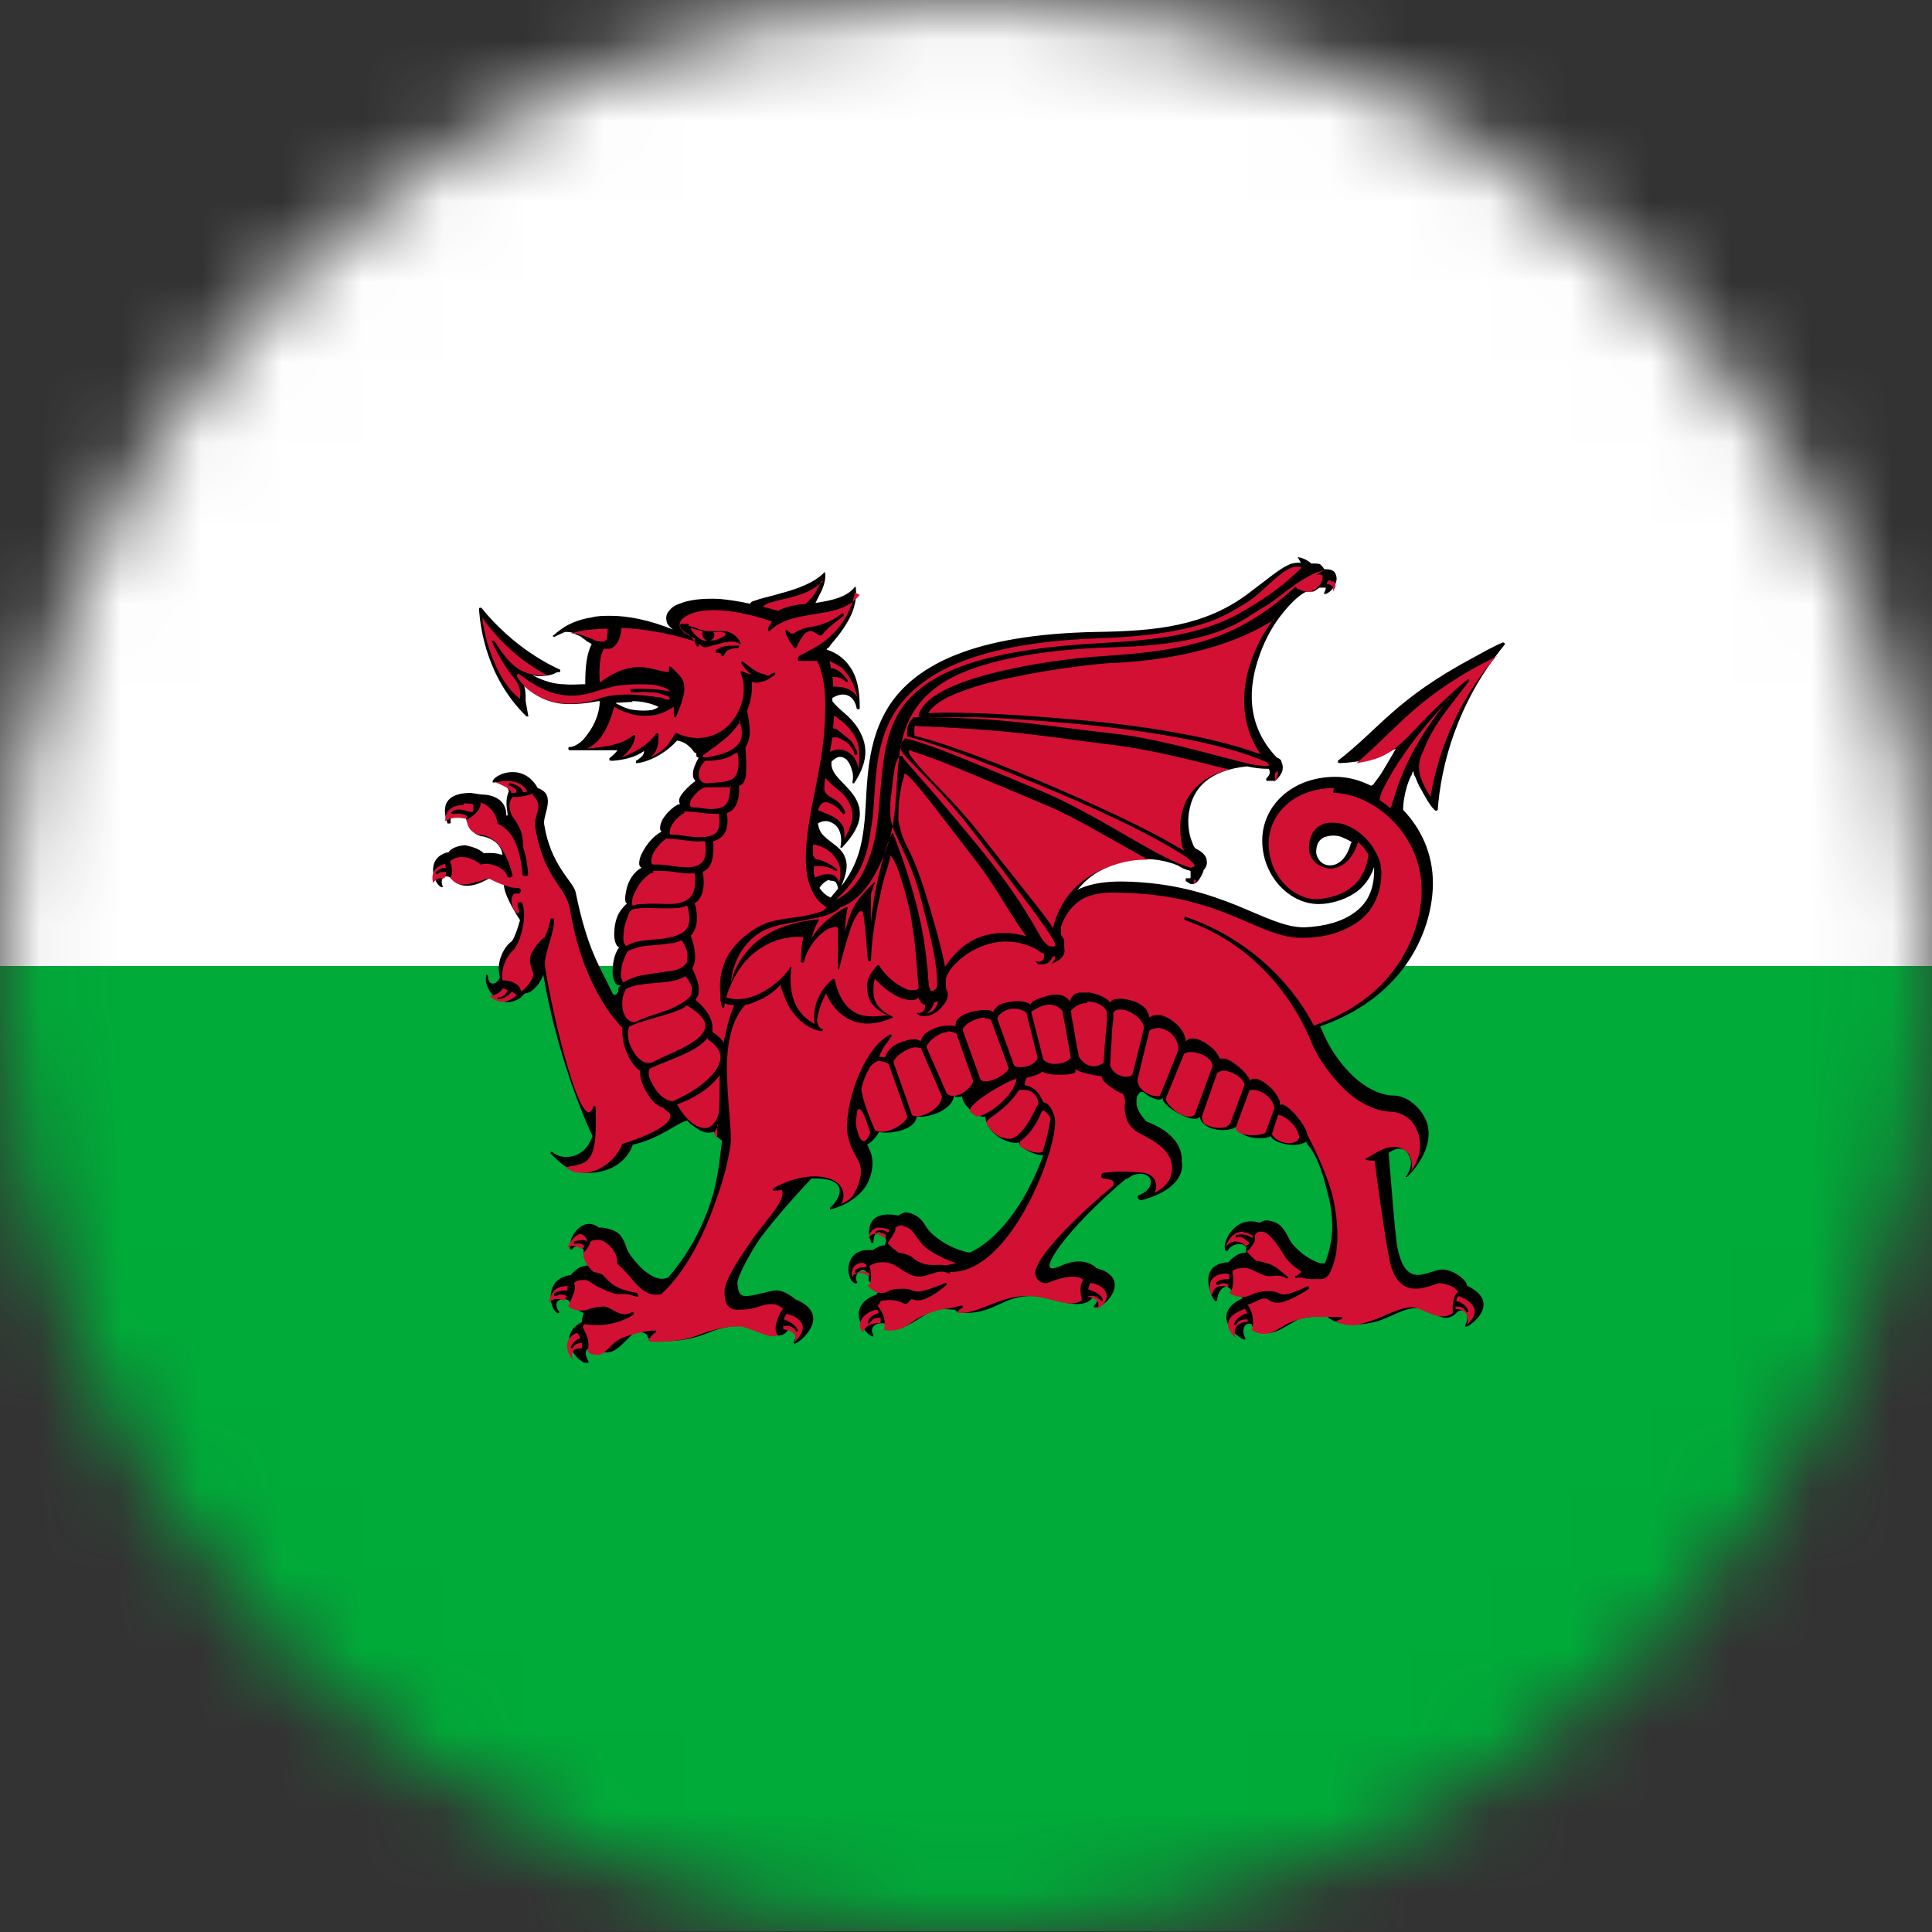 <svg width="24" height="24" viewBox="0 0 24 24" fill="none" xmlns="http://www.w3.org/2000/svg">
<rect x="0" y="0" width="24" height="24" fill="#333333" stroke="none"/>
<g clip-path="url(#clip0_104_14128)">
<mask id="mask0_104_14128" style="mask-type:luminance" maskUnits="userSpaceOnUse" x="0" y="0" width="24" height="24">
<path d="M12 24C18.627 24 24 18.627 24 12C24 5.373 18.627 0 12 0C5.373 0 0 5.373 0 12C0 18.627 5.373 24 12 24Z" fill="white"/>
</mask>
<g mask="url(#mask0_104_14128)">
<path d="M24 0H0V23.98H24V0Z" fill="white"/>
<path d="M24 12H0V23.99H24V12Z" fill="#00AB39"/>
<path d="M16.16 6.99C16.11 6.99 16.06 6.99 16 7.02C15.89 7.07 15.75 7.19 15.51 7.37C14.97 7.78 14.35 7.84 13.62 7.85C12.1 7.88 11.4 8.26 11.07 8.73C10.74 9.21 10.78 9.78 10.74 10.2C10.71 10.49 10.66 10.74 10.45 11.01C10.51 10.87 10.53 10.77 10.51 10.69C10.49 10.61 10.45 10.56 10.39 10.51C10.34 10.47 10.28 10.43 10.23 10.38C10.19 10.34 10.17 10.29 10.16 10.23C10.22 10.19 10.29 10.19 10.35 10.23C10.42 10.27 10.47 10.37 10.44 10.52V10.53C10.44 10.53 10.45 10.53 10.46 10.53C10.61 10.37 10.67 10.25 10.68 10.14C10.69 10.03 10.65 9.94 10.59 9.86C10.53 9.78 10.46 9.72 10.4 9.65C10.35 9.59 10.32 9.53 10.33 9.46C10.35 9.44 10.38 9.42 10.4 9.41C10.44 9.39 10.48 9.41 10.51 9.43C10.54 9.46 10.57 9.51 10.58 9.56C10.6 9.61 10.6 9.67 10.59 9.71V9.73H10.61C10.71 9.58 10.75 9.45 10.75 9.34C10.75 9.23 10.71 9.13 10.66 9.05C10.61 8.97 10.54 8.9 10.48 8.85C10.42 8.8 10.37 8.75 10.34 8.71C10.34 8.7 10.34 8.68 10.34 8.67C10.39 8.64 10.45 8.62 10.5 8.63C10.56 8.64 10.62 8.69 10.64 8.79C10.64 8.79 10.64 8.81 10.66 8.81C10.68 8.81 10.68 8.81 10.68 8.79C10.68 8.59 10.65 8.42 10.57 8.3C10.5 8.19 10.4 8.11 10.27 8.07C10.27 8.07 10.27 8.05 10.29 8.05C10.33 7.99 10.39 7.93 10.44 7.86C10.55 7.71 10.66 7.52 10.63 7.29C10.63 7.29 10.63 7.29 10.62 7.29C10.52 7.42 10.33 7.46 10.13 7.49C10.15 7.45 10.18 7.39 10.21 7.33C10.24 7.26 10.26 7.18 10.25 7.12C10.25 7.12 10.25 7.12 10.25 7.11C10.25 7.11 10.25 7.11 10.24 7.11C10.12 7.24 9.89 7.32 9.7 7.37C9.6 7.4 9.51 7.42 9.44 7.44C9.41 7.45 9.38 7.46 9.35 7.47C9.34 7.47 9.32 7.49 9.32 7.5C9.18 7.47 9.05 7.45 8.94 7.44C8.73 7.43 8.56 7.45 8.44 7.5C8.38 7.52 8.34 7.55 8.31 7.59C8.28 7.62 8.27 7.67 8.28 7.71C8.28 7.75 8.32 7.79 8.36 7.82C8.06 7.7 7.8 7.65 7.59 7.65C7.5 7.65 7.42 7.65 7.35 7.67C7.21 7.69 7.09 7.74 7.01 7.79C6.95 7.83 6.91 7.86 6.88 7.89C6.88 7.89 6.88 7.89 6.87 7.89V7.91C6.87 7.91 6.88 7.91 6.89 7.91C6.93 7.89 6.97 7.87 7.02 7.85C7.06 7.85 7.1 7.85 7.13 7.87C7.17 7.89 7.21 7.9 7.23 7.92C7.25 7.94 7.28 7.95 7.28 7.96C7.3 7.97 7.33 7.99 7.35 8C7.29 8.12 7.27 8.27 7.27 8.5C7.26 8.5 7.25 8.5 7.24 8.5C7.18 8.5 7.1 8.51 7.01 8.5C6.89 8.5 6.75 8.46 6.62 8.39C6.64 8.39 6.66 8.4 6.68 8.4C6.77 8.4 6.86 8.39 6.92 8.35C6.92 8.35 6.94 8.35 6.95 8.35C6.95 8.35 6.96 8.35 6.96 8.33C6.96 8.33 6.96 8.33 6.96 8.32C6.87 8.28 6.39 8.06 5.98 7.55C5.98 7.55 5.98 7.55 5.96 7.55C5.96 7.55 5.95 7.55 5.95 7.57C5.97 7.82 6.05 8.42 6.54 8.9C6.54 8.9 6.55 8.9 6.56 8.9C6.57 8.9 6.56 8.89 6.56 8.88C6.55 8.82 6.54 8.77 6.53 8.71C6.53 8.63 6.53 8.57 6.51 8.52C6.66 8.66 6.82 8.72 6.96 8.74C7.15 8.76 7.32 8.73 7.43 8.71C7.43 8.71 7.44 8.71 7.45 8.71C7.45 8.82 7.41 8.95 7.34 9.06C7.3 9.12 7.26 9.18 7.21 9.22C7.16 9.26 7.11 9.28 7.07 9.28C7.07 9.28 7.06 9.28 7.06 9.3C7.06 9.3 7.06 9.32 7.08 9.32C7.28 9.32 7.45 9.32 7.64 9.32H7.67C7.66 9.34 7.62 9.38 7.57 9.42C7.57 9.42 7.57 9.43 7.57 9.44C7.57 9.44 7.57 9.45 7.59 9.45C7.59 9.45 7.59 9.45 7.6 9.45C7.6 9.45 7.61 9.45 7.62 9.45C7.74 9.44 7.89 9.41 8 9.33C8 9.34 8 9.36 7.99 9.37C7.99 9.38 7.98 9.39 7.96 9.41C7.94 9.42 7.93 9.44 7.9 9.45C7.9 9.45 7.9 9.46 7.9 9.47C7.9 9.48 7.9 9.48 7.91 9.48C8.04 9.47 8.26 9.37 8.41 9.2C8.49 9.21 8.54 9.25 8.58 9.29C8.6 9.31 8.61 9.33 8.63 9.35C8.63 9.35 8.64 9.35 8.65 9.36V9.38C8.65 9.4 8.66 9.41 8.68 9.41C8.62 9.52 8.6 9.59 8.61 9.64C8.61 9.67 8.63 9.69 8.64 9.7C8.56 9.76 8.5 9.82 8.46 9.88C8.44 9.91 8.43 9.94 8.44 9.97C8.44 9.97 8.44 9.98 8.45 9.99C8.45 9.99 8.44 9.99 8.43 9.99C8.35 10.03 8.28 10.1 8.23 10.18C8.21 10.22 8.2 10.25 8.2 10.29C8.2 10.3 8.2 10.32 8.22 10.33C8.12 10.38 8.03 10.49 7.98 10.59C7.95 10.64 7.94 10.69 7.94 10.73C7.94 10.75 7.95 10.77 7.97 10.78C7.87 10.83 7.8 10.95 7.78 11.06C7.77 11.11 7.76 11.16 7.77 11.2C7.77 11.21 7.78 11.22 7.79 11.23C7.79 11.23 7.78 11.23 7.77 11.24C7.74 11.27 7.72 11.3 7.71 11.31C7.65 11.39 7.63 11.51 7.63 11.61C7.63 11.66 7.64 11.71 7.66 11.74C7.66 11.75 7.68 11.76 7.69 11.77C7.63 11.85 7.61 11.97 7.61 12.07C7.61 12.12 7.62 12.17 7.64 12.2C7.64 12.22 7.66 12.23 7.68 12.24C7.68 12.24 7.7 12.24 7.71 12.24C7.71 12.24 7.71 12.25 7.7 12.25C7.7 12.25 7.68 12.27 7.68 12.29C7.68 12.29 7.68 12.31 7.68 12.32C7.64 12.39 7.61 12.35 7.6 12.32C7.45 12 7.3 11.81 7.15 11.08C7.12 10.95 6.84 10.75 6.76 10.24C6.74 10.12 6.92 9.87 6.68 9.79C6.51 9.48 6.17 9.6 6.12 9.7C6.12 9.7 6.12 9.71 6.12 9.72C6.12 9.72 6.13 9.72 6.14 9.72C6.18 9.71 6.31 9.75 6.32 9.83C6.25 10 6.34 10.15 6.29 10.13C6.29 9.86 5.99 9.87 5.98 9.87L5.85 9.85C5.41 9.85 5.54 10.17 5.56 10.23C5.56 10.23 5.57 10.23 5.58 10.23C5.58 10.23 5.6 10.23 5.6 10.22C5.58 10.1 5.68 10.09 5.78 10.14C5.84 10.38 5.98 10.39 6 10.39C6.18 10.43 6.24 10.55 6.24 10.62C6.18 10.6 6.11 10.59 6.01 10.6C5.94 10.53 5.82 10.51 5.78 10.5C5.76 10.5 5.62 10.51 5.57 10.59H5.55C5.28 10.67 5.39 10.98 5.48 11.02C5.48 11.02 5.48 11.02 5.5 11.02C5.5 11.02 5.5 11.02 5.5 11.01C5.46 10.92 5.52 10.86 5.59 10.9C5.69 11.01 5.82 11.06 6.08 10.91C6.08 10.91 6.17 10.95 6.26 10.99C6.26 11.1 6.37 11.29 6.46 11.43C6.43 11.54 6.39 11.65 6.36 11.69C6.25 11.77 6.16 11.96 6.21 12.14C6.18 12.23 6.06 12.27 6.06 12.11C6.06 12.11 6.05 12.11 6.04 12.11C6.03 12.11 6.04 12.12 6.04 12.13C6 12.24 6.18 12.57 6.46 12.4L6.52 12.34C6.61 12.34 6.71 12.22 6.75 12.11C6.89 12.97 7.22 13.83 7.36 14.11C7.26 14.42 6.96 14.41 6.86 14.31H6.84V14.33C7.02 14.51 7.12 14.57 7.3 14.57C7.69 14.57 7.83 14.32 7.86 14.22C8.19 14.15 8.44 13.93 8.54 13.92C8.55 13.93 8.57 13.96 8.59 13.97C8.67 14.03 8.73 14.07 8.79 14.07C8.82 14.07 8.84 14.07 8.87 14.06C8.89 14.11 8.93 14.14 8.97 14.17C8.95 14.29 8.94 14.52 8.86 14.83C8.77 15.14 8.61 15.51 8.3 15.87C8.18 15.92 8.08 15.84 8.01 15.79C7.96 15.75 7.82 15.6 7.79 15.52C7.76 15.43 7.73 15.36 7.68 15.32C7.63 15.28 7.55 15.26 7.49 15.25C7.47 15.25 7.45 15.25 7.44 15.25C7.25 15.1 7.06 15.35 7.08 15.51C7.08 15.51 7.08 15.52 7.09 15.52H7.11C7.14 15.46 7.21 15.48 7.25 15.52C7.25 15.58 7.25 15.64 7.31 15.72C7.25 15.72 7.17 15.74 7.09 15.84C6.76 15.88 6.82 16.25 6.92 16.31C6.92 16.31 6.92 16.32 6.94 16.31C6.94 16.31 6.95 16.31 6.95 16.3C6.84 16.16 6.99 16.1 7.07 16.16C7.09 16.22 7.18 16.28 7.25 16.31C7.25 16.33 7.22 16.4 7.23 16.42C6.88 16.61 7.2 16.95 7.29 16.93C7.29 16.93 7.3 16.93 7.31 16.93C7.31 16.93 7.31 16.92 7.31 16.91C7.26 16.83 7.26 16.73 7.35 16.76C7.4 16.79 7.48 16.8 7.53 16.8C7.64 16.8 7.7 16.73 7.84 16.59C7.92 16.51 7.99 16.55 8.04 16.58C8.04 16.6 8.05 16.63 8.08 16.64C8.12 16.66 8.21 16.67 8.26 16.66C8.55 16.66 8.71 16.59 8.84 16.54C8.97 16.49 9.09 16.47 9.2 16.47C9.3 16.47 9.37 16.49 9.48 16.53C9.54 16.55 9.63 16.59 9.67 16.59C9.74 16.59 9.77 16.55 9.79 16.52C9.9 16.5 9.92 16.55 9.86 16.67V16.69C9.86 16.69 9.87 16.69 9.88 16.69C9.99 16.64 10.32 16.32 9.88 16.14C9.81 16.08 9.72 16.03 9.65 16.03C9.58 16.03 9.51 16.06 9.44 16.07C9.37 16.09 9.3 16.1 9.27 16.1C9.18 16.1 9.17 16.04 9.16 15.94C9.16 15.84 9.37 15.48 9.46 15.36C9.65 15.11 9.9 14.83 10.08 14.64C10.62 14.62 10.4 14.94 10.31 15C10.31 15 10.31 15.01 10.31 15.02C10.31 15.02 10.32 15.03 10.33 15.02C10.53 14.97 10.71 14.83 10.77 14.71C10.77 14.71 10.91 14.47 10.79 14.26C10.79 14.25 10.78 14.23 10.77 14.22C10.84 14.19 10.92 14.07 10.92 14.06C11.01 14.09 11.36 14.06 11.39 13.87C11.55 13.89 11.84 13.78 11.85 13.61C11.87 13.63 11.91 13.63 11.95 13.62C11.97 13.77 12.19 13.9 12.24 13.87C12.26 14.11 12.57 14.23 12.66 14.19C12.64 14.25 12.87 14.36 12.96 14.35C12.79 14.82 12.48 15.35 12.05 15.56C11.94 15.55 11.77 15.47 11.7 15.42C11.64 15.38 11.57 15.33 11.52 15.26C11.47 15.19 11.48 15.19 11.43 15.14C11.38 15.09 11.29 15.06 11.25 15.06C11.23 15.06 11.19 15.08 11.16 15.1C10.74 15.02 10.78 15.33 10.82 15.43C10.82 15.43 10.82 15.44 10.83 15.44C10.84 15.44 10.85 15.44 10.85 15.44C10.85 15.28 10.94 15.28 10.99 15.36C11.02 15.41 11 15.44 10.99 15.47C10.94 15.47 10.9 15.49 10.84 15.53C10.47 15.49 10.5 15.9 10.62 15.94C10.62 15.94 10.62 15.95 10.64 15.94C10.64 15.94 10.65 15.94 10.65 15.93C10.58 15.83 10.75 15.68 10.79 15.86C10.79 15.86 10.79 15.87 10.79 15.88C10.79 15.94 10.87 15.99 10.93 16.02C10.92 16.04 10.9 16.05 10.89 16.08C10.5 16.22 10.72 16.55 10.83 16.6C10.83 16.6 10.84 16.6 10.85 16.6C10.85 16.6 10.85 16.59 10.85 16.58C10.81 16.53 10.83 16.42 10.99 16.44C11 16.49 11.07 16.51 11.13 16.51C11.24 16.51 11.44 16.36 11.55 16.3C11.65 16.24 11.82 16.27 11.86 16.27C11.88 16.29 11.91 16.31 11.99 16.31C12.38 16.31 12.45 16.09 12.84 16.1C13.02 16.1 13.44 16.31 13.57 16.12C13.63 16.1 13.66 16.15 13.59 16.22C13.59 16.22 13.59 16.23 13.59 16.24C13.59 16.24 13.6 16.24 13.61 16.24C13.73 16.25 14.08 15.87 13.61 15.75C13.61 15.75 13.61 15.75 13.61 15.74C13.6 15.74 13.54 15.67 13.4 15.67C13.26 15.67 13.16 15.74 13.11 15.75C13.01 15.78 13.04 15.7 13.05 15.67C13.17 15.39 13.72 14.86 13.98 14.65C14.01 14.64 14.04 14.62 14.07 14.6C14.32 14.51 14.39 14.76 14.14 14.85C14.13 14.86 14.13 14.88 14.14 14.89C14.15 14.9 14.16 14.91 14.18 14.91C14.77 14.75 14.68 14.43 14.68 14.43C14.7 14.1 14.31 13.96 14.24 13.93C14.13 13.81 14.11 13.74 14.12 13.65C14.12 13.61 14.16 13.54 14.21 13.57C14.3 13.65 14.42 13.69 14.45 13.63C14.38 13.71 14.85 13.99 14.9 13.87C14.95 14.07 15.28 14.06 15.35 14C15.45 14.19 15.79 14.14 15.79 14.11C15.78 14.18 16.09 14.28 16.23 14.18V14.2C16.35 14.34 16.42 14.52 16.5 14.85C16.58 15.17 16.56 15.43 16.46 15.69C16.46 15.69 16.43 15.7 16.39 15.69C16.31 15.66 16.26 15.63 16.2 15.59C16.15 15.55 16.08 15.49 16.03 15.42C15.99 15.34 15.96 15.28 15.91 15.23C15.86 15.18 15.78 15.16 15.72 15.16C15.72 15.16 15.67 15.17 15.65 15.19C15.34 15.09 15.18 15.43 15.22 15.53C15.22 15.53 15.22 15.54 15.23 15.54C15.24 15.54 15.25 15.54 15.25 15.54C15.28 15.46 15.43 15.42 15.48 15.49C15.48 15.52 15.48 15.55 15.48 15.56C15.41 15.56 15.34 15.59 15.26 15.68C14.89 15.7 15.02 16.06 15.09 16.16C15.09 16.16 15.09 16.17 15.11 16.16C15.11 16.16 15.12 16.16 15.12 16.15C15.12 16.05 15.22 15.92 15.29 16.02C15.32 16.07 15.4 16.11 15.45 16.12C15.03 16.31 15.33 16.59 15.45 16.64C15.45 16.64 15.46 16.64 15.47 16.64C15.47 16.64 15.47 16.63 15.47 16.62C15.42 16.54 15.45 16.41 15.55 16.45C15.55 16.52 15.69 16.56 15.75 16.56C15.86 16.56 15.98 16.47 16.09 16.41C16.19 16.35 16.43 16.35 16.48 16.35C16.64 16.5 16.95 16.46 17.12 16.41C17.3 16.35 17.44 16.25 17.59 16.25C17.79 16.25 17.94 16.49 18.11 16.29C18.22 16.24 18.26 16.37 18.2 16.46C18.2 16.46 18.2 16.47 18.2 16.48C18.2 16.48 18.21 16.48 18.22 16.48C18.33 16.43 18.63 16.16 18.22 15.97C18.24 15.92 18.06 15.77 17.92 15.77C17.74 15.77 17.47 16.04 17.36 15.5C17.33 15.37 17.26 14.41 17.25 14.32C17.29 14.3 17.33 14.27 17.37 14.27C17.41 14.27 17.45 14.27 17.49 14.33C17.53 14.39 17.56 14.49 17.46 14.62C17.46 14.62 17.47 14.62 17.48 14.62C17.73 14.37 17.79 14.11 17.72 13.93C17.65 13.75 17.47 13.61 17.32 13.61C17.14 13.61 16.94 13.5 16.78 13.34C16.62 13.18 16.51 13 16.44 12.84C16.43 12.81 16.41 12.78 16.4 12.75C17.49 12.37 17.8 11.51 17.8 10.97C17.8 10.6 17.65 10.29 17.43 10.06C17.43 9.97 17.45 9.86 17.48 9.76C17.5 9.7 17.52 9.65 17.54 9.62C17.54 9.6 17.55 9.59 17.56 9.58C17.56 9.6 17.56 9.62 17.58 9.65C17.6 9.7 17.62 9.75 17.65 9.8C17.71 9.91 17.77 10.02 17.83 10.07C17.83 10.07 17.84 10.07 17.85 10.07C17.85 10.07 17.85 10.07 17.86 10.06C17.9 9.52 18.09 8.74 18.69 8.01C18.69 8.01 18.7 8 18.69 7.99C18.69 7.99 18.68 7.98 18.67 7.98C18.53 8.04 18.41 8.11 18.3 8.17C17.33 8.69 17.15 9.04 16.62 9.45C16.62 9.45 16.62 9.46 16.62 9.47C16.62 9.47 16.63 9.48 16.64 9.48C16.91 9.47 17.13 9.41 17.34 9.3C17.29 9.39 17.23 9.49 17.17 9.59C17.14 9.64 17.1 9.69 17.07 9.73C17.06 9.75 17.04 9.76 17.03 9.76C16.89 9.69 16.74 9.65 16.59 9.65C16.05 9.65 15.68 10.01 15.68 10.44C15.68 10.9 16.04 11.24 16.39 11.23C16.51 11.23 16.68 11.19 16.82 11.1C16.93 11.03 17.02 10.92 17.07 10.77C17.07 10.78 17.07 10.79 17.07 10.81C17.07 11.06 16.98 11.23 16.82 11.34C16.67 11.45 16.45 11.51 16.2 11.52C15.96 11.52 15.71 11.39 15.37 11.25C15.02 11.11 14.58 10.96 13.94 10.95C13.75 10.95 13.57 10.97 13.41 11.04C13.41 11.04 13.39 11.05 13.38 11.06C13.46 10.96 13.56 10.87 13.68 10.81C13.96 10.66 14.31 10.62 14.63 10.75C14.66 10.77 14.7 10.79 14.73 10.8C14.75 10.81 14.77 10.81 14.79 10.82C14.79 10.86 14.79 10.89 14.79 10.9C14.79 10.9 14.79 10.91 14.78 10.91C14.78 10.91 14.78 10.91 14.77 10.91C14.77 10.91 14.76 10.91 14.75 10.91C14.75 10.91 14.74 10.91 14.73 10.91C14.73 10.91 14.73 10.92 14.73 10.93C14.73 10.93 14.73 10.94 14.73 10.95C14.73 10.95 14.73 10.95 14.74 10.95C14.77 10.97 14.79 10.99 14.82 10.98C14.85 10.98 14.88 10.95 14.9 10.92C14.92 10.89 14.94 10.85 14.95 10.82C14.95 10.82 14.95 10.82 14.95 10.81C14.98 10.78 15 10.74 14.99 10.69C14.99 10.64 14.94 10.58 14.85 10.54C14.85 10.54 14.83 10.52 14.82 10.49C14.81 10.46 14.79 10.42 14.78 10.37C14.76 10.28 14.75 10.16 14.78 10.04C14.83 9.8 15.01 9.57 15.49 9.52C15.58 9.54 15.67 9.55 15.73 9.55C15.74 9.55 15.75 9.55 15.76 9.55C15.76 9.55 15.76 9.55 15.77 9.57C15.77 9.58 15.78 9.6 15.77 9.61C15.77 9.62 15.76 9.64 15.74 9.66C15.74 9.66 15.74 9.66 15.73 9.67C15.73 9.67 15.73 9.68 15.73 9.69C15.73 9.69 15.73 9.7 15.74 9.7C15.74 9.7 15.75 9.7 15.76 9.7C15.79 9.7 15.82 9.7 15.84 9.7C15.87 9.68 15.9 9.64 15.92 9.6C15.94 9.56 15.94 9.51 15.92 9.47C15.92 9.44 15.89 9.42 15.86 9.41C15.48 9.01 15.5 8.54 15.65 8.13C15.72 7.93 15.83 7.74 15.94 7.61C16.05 7.47 16.17 7.37 16.23 7.35C16.25 7.35 16.28 7.35 16.3 7.35C16.33 7.35 16.36 7.32 16.39 7.3H16.41C16.41 7.3 16.41 7.3 16.42 7.3C16.43 7.3 16.45 7.3 16.46 7.3C16.46 7.3 16.46 7.3 16.47 7.3C16.47 7.3 16.47 7.33 16.45 7.36C16.45 7.36 16.45 7.37 16.45 7.38C16.48 7.38 16.51 7.36 16.54 7.33C16.57 7.3 16.59 7.26 16.6 7.22C16.61 7.18 16.6 7.14 16.58 7.11C16.56 7.08 16.51 7.07 16.45 7.07C16.44 7.05 16.42 7.03 16.4 7.01C16.38 7 16.34 7 16.31 7H16.29C16.23 6.95 16.18 6.93 16.12 6.92L16.16 6.99ZM7.85 8.71C7.96 8.71 8.07 8.73 8.18 8.78C8.16 8.8 8.13 8.81 8.1 8.82C8.04 8.83 7.95 8.83 7.88 8.82C7.8 8.81 7.73 8.78 7.68 8.75C7.66 8.75 7.66 8.74 7.65 8.73C7.72 8.73 7.79 8.72 7.86 8.72L7.85 8.71ZM16.56 10.38C16.56 10.38 16.65 10.38 16.69 10.41C16.72 10.42 16.76 10.44 16.79 10.46C16.79 10.46 16.79 10.47 16.78 10.48C16.72 10.69 16.61 10.75 16.52 10.75C16.43 10.75 16.36 10.68 16.35 10.59C16.35 10.48 16.39 10.43 16.45 10.4C16.48 10.39 16.52 10.38 16.56 10.38ZM10.31 10.94C10.31 10.94 10.35 10.94 10.37 10.95C10.39 10.96 10.4 10.99 10.41 11.03V11.04C10.38 11.08 10.35 11.11 10.32 11.15C10.27 11.13 10.22 11.09 10.18 11.03C10.21 10.98 10.26 10.94 10.3 10.93L10.31 10.94Z" fill="black"/>
<path d="M16.17 7.05C15.97 7.25 15.77 7.4 15.48 7.57C14.98 7.88 14.39 7.95 13.66 7.99C12.18 8.07 11.53 8.36 11.22 8.77C10.92 9.19 10.97 9.72 10.89 10.28C10.87 10.45 10.81 10.66 10.72 10.84C10.64 10.99 10.53 11.11 10.38 11.18C10.79 10.81 10.79 10.45 10.83 10.23C10.89 9.85 10.83 9.3 11.12 8.84C11.42 8.38 12.08 7.99 13.62 7.93C14.26 7.91 14.64 7.84 14.91 7.76C15.18 7.68 15.33 7.58 15.48 7.49C15.64 7.39 15.77 7.24 15.9 7.14C15.96 7.09 16.03 7.05 16.09 7.04C16.11 7.04 16.13 7.04 16.15 7.04L16.17 7.05ZM16.35 7.14C16.35 7.14 16.4 7.14 16.41 7.14C16.42 7.14 16.43 7.15 16.43 7.16C16.43 7.18 16.43 7.22 16.4 7.26C16.37 7.3 16.33 7.33 16.28 7.35C16.23 7.36 16.15 7.33 16.14 7.32C16.14 7.32 16.13 7.32 16.12 7.32C16.12 7.32 16.1 7.3 16.1 7.29C16.1 7.29 16.1 7.29 16.09 7.29C15.36 7.96 14.74 8.08 13.71 8.15C13.36 8.17 12.81 8.24 12.34 8.36C12.1 8.42 11.89 8.49 11.72 8.58C11.55 8.67 11.44 8.77 11.41 8.89V8.9C11.41 8.9 11.41 8.9 11.42 8.9C11.42 8.9 11.44 8.92 11.45 8.91C11.54 8.91 11.79 8.91 12.13 8.91C12.47 8.92 12.9 8.95 13.35 8.99C14.22 9.07 15.17 9.22 15.74 9.47C15.75 9.48 15.76 9.5 15.77 9.51C15.76 9.51 15.72 9.52 15.67 9.51C15.57 9.51 15.41 9.46 15.21 9.41C14.82 9.31 14.29 9.16 13.81 9.11C12.99 9.02 12.49 8.91 11.36 8.91C11.36 8.91 11.36 8.91 11.35 8.91C11.34 8.91 11.35 8.91 11.34 8.92C11.33 8.93 11.32 8.95 11.3 8.97C11.28 9.01 11.26 9.07 11.27 9.13V9.14V9.15C11.37 9.17 11.59 9.24 11.87 9.34C12.15 9.44 12.5 9.58 12.86 9.73C13.57 10.02 14.32 10.37 14.74 10.65C14.77 10.67 14.81 10.71 14.83 10.73C14.83 10.73 14.83 10.74 14.84 10.75C14.84 10.75 14.84 10.75 14.84 10.76C14.84 10.76 14.82 10.77 14.8 10.78C14.63 10.74 14.37 10.6 14.06 10.42C13.73 10.23 13.34 10 12.99 9.85C12.36 9.59 11.6 9.25 11.24 9.17C11.24 9.17 11.24 9.17 11.24 9.18C11.21 9.2 11.2 9.22 11.19 9.24C11.19 9.26 11.19 9.29 11.19 9.31C11.21 9.36 11.26 9.41 11.34 9.49C11.49 9.65 11.75 9.89 12.08 10.32C12.65 11.06 12.92 11.42 13.03 11.59C13.09 11.68 13.11 11.72 13.11 11.74V11.75C13.11 11.75 13.11 11.75 13.09 11.76C13.04 11.76 13.02 11.75 12.99 11.72C12.96 11.69 12.93 11.65 12.89 11.57C12.8 11.42 12.66 11.16 12.31 10.71C12.1 10.44 11.85 10.15 11.64 9.9C11.43 9.66 11.26 9.47 11.21 9.4C11.21 9.4 11.21 9.4 11.21 9.39C11.21 9.39 11.19 9.39 11.18 9.39C11.18 9.39 11.17 9.4 11.16 9.41C11.15 9.43 11.14 9.45 11.13 9.48C11.11 9.54 11.1 9.63 11.09 9.71C11.08 9.8 11.07 9.89 11.06 9.97C11.06 10.04 11.06 10.1 11.06 10.12V10.13C11.07 10.26 11.13 10.37 11.2 10.52C11.27 10.68 11.37 10.88 11.45 11.2C11.52 11.47 11.59 11.75 11.62 11.96C11.64 12.07 11.64 12.16 11.64 12.22C11.64 12.25 11.64 12.28 11.62 12.29C11.6 12.3 11.6 12.31 11.59 12.31H11.56C11.56 12.31 11.55 12.28 11.54 12.25C11.53 12.19 11.53 12.08 11.51 11.93C11.48 11.62 11.39 11.11 11.09 10.34C11.09 10.34 11.08 10.36 11.07 10.37C11.06 10.39 11.05 10.43 11.03 10.47C11 10.56 10.96 10.68 10.93 10.82C10.88 11.01 10.84 11.24 10.82 11.46C10.82 11.43 10.82 11.4 10.82 11.37C10.82 11.29 10.82 11.21 10.82 11.14C10.82 11.11 10.82 11.08 10.84 11.05C10.84 11.04 10.84 11.03 10.85 11.02C10.85 11.01 10.85 10.99 10.87 10.98C10.87 10.98 10.87 10.97 10.87 10.96C10.87 10.96 10.87 10.96 10.86 10.96C10.73 11.09 10.64 11.18 10.58 11.32C10.55 11.39 10.52 11.47 10.5 11.57C10.5 11.5 10.5 11.44 10.51 11.39C10.52 11.34 10.52 11.3 10.53 11.29C10.53 11.29 10.53 11.28 10.53 11.27C10.53 11.27 10.52 11.27 10.51 11.27C10.43 11.31 10.31 11.39 10.2 11.5C10.15 11.55 10.11 11.61 10.08 11.66C10.11 11.55 10.13 11.51 10.15 11.47C10.15 11.47 10.16 11.45 10.17 11.44C10.17 11.44 10.17 11.43 10.17 11.42C9.71 11.46 9.43 11.63 9.27 11.83C9.16 11.96 9.11 12.09 9.08 12.21C9.1 11.92 9.28 11.64 9.53 11.54C9.67 11.48 9.87 11.46 10.05 11.42C10.22 11.39 10.37 11.35 10.44 11.27C10.65 11.2 10.8 11 10.9 10.8C11.01 10.59 11.07 10.37 11.09 10.25C11.18 9.75 11.09 9.22 11.37 8.81C11.51 8.6 11.74 8.42 12.13 8.29C12.52 8.16 13.08 8.06 13.86 8.04C14.5 8.02 14.88 7.94 15.15 7.84C15.42 7.74 15.56 7.62 15.72 7.53C15.81 7.48 15.96 7.35 16.12 7.24C16.2 7.19 16.28 7.14 16.36 7.11C16.39 7.1 16.42 7.09 16.45 7.08L16.35 7.14ZM10.2 7.22C10.18 7.28 10.14 7.34 10.11 7.39C10.08 7.43 10.05 7.46 10.03 7.48C10.02 7.49 10.01 7.5 10.01 7.5C9.9 7.51 9.79 7.53 9.7 7.57C9.69 7.57 9.68 7.58 9.67 7.59C9.6 7.57 9.54 7.55 9.48 7.54C9.48 7.54 9.49 7.52 9.51 7.51C9.53 7.5 9.55 7.49 9.59 7.48C9.65 7.46 9.74 7.44 9.83 7.42C9.98 7.38 10.13 7.32 10.23 7.21L10.2 7.22ZM16.53 7.22C16.53 7.22 16.56 7.22 16.57 7.23C16.59 7.24 16.59 7.26 16.59 7.28C16.59 7.3 16.57 7.32 16.56 7.35C16.56 7.33 16.56 7.32 16.56 7.3C16.55 7.27 16.52 7.26 16.48 7.25C16.48 7.24 16.49 7.23 16.5 7.21C16.51 7.21 16.53 7.21 16.54 7.21L16.53 7.22ZM10.62 7.36C10.56 7.66 10.4 7.84 10.25 7.96C10.17 8.02 10.08 8.07 10.02 8.1C9.99 8.12 9.96 8.13 9.94 8.14C9.94 8.14 9.92 8.15 9.92 8.16C9.92 8.16 9.91 8.18 9.91 8.19C9.91 8.19 9.91 8.21 9.93 8.21C9.96 8.21 10.02 8.21 10.09 8.21C10.11 8.21 10.12 8.21 10.15 8.21C10.23 8.37 10.26 8.59 10.25 8.85C10.25 9.13 10.2 9.44 10.14 9.74C10.08 10.04 10.01 10.37 10.01 10.66C10.01 10.8 10.03 10.94 10.08 11.05C10.12 11.14 10.18 11.22 10.27 11.27C10.25 11.29 10.23 11.32 10.18 11.33C10.13 11.35 10.06 11.36 9.99 11.38C9.84 11.4 9.67 11.42 9.54 11.46C9.45 11.49 9.27 11.58 9.12 11.76C9 11.9 8.92 12.11 8.95 12.36V12.37C8.95 12.37 8.95 12.38 8.95 12.39C8.95 12.43 8.95 12.46 8.97 12.51C8.97 12.51 8.98 12.53 8.99 12.52C8.99 12.52 9 12.51 9 12.5C9 12.49 9 12.47 9 12.46C9.03 12.48 9.07 12.48 9.12 12.49C9.06 12.63 9.02 12.79 8.99 12.95C8.96 12.9 8.91 12.86 8.85 12.82C8.85 12.8 8.85 12.78 8.85 12.76C8.85 12.66 8.79 12.55 8.64 12.42C8.65 12.4 8.66 12.39 8.67 12.37C8.7 12.28 8.67 12.18 8.6 12.03C8.65 11.94 8.65 11.81 8.58 11.62C8.58 11.62 8.6 11.61 8.6 11.6C8.66 11.52 8.68 11.4 8.63 11.22C8.64 11.21 8.66 11.2 8.67 11.19C8.73 11.12 8.76 11.01 8.73 10.83C8.75 10.82 8.77 10.81 8.79 10.79C8.85 10.73 8.87 10.62 8.86 10.45C8.9 10.44 8.94 10.42 8.97 10.39C9.03 10.33 9.05 10.24 9.03 10.1C9.06 10.09 9.09 10.07 9.11 10.05C9.16 9.99 9.19 9.9 9.18 9.76C9.2 9.76 9.22 9.74 9.23 9.73C9.26 9.69 9.27 9.64 9.27 9.56C9.27 9.5 9.27 9.4 9.26 9.29C9.28 9.25 9.3 9.21 9.31 9.15C9.32 9.07 9.31 8.96 9.28 8.83C9.32 8.73 9.35 8.61 9.34 8.47C9.37 8.48 9.4 8.49 9.45 8.47C9.5 8.47 9.56 8.43 9.63 8.38C9.63 8.38 9.63 8.37 9.63 8.36C9.63 8.36 9.62 8.35 9.61 8.36C9.59 8.36 9.57 8.38 9.56 8.39C9.55 8.39 9.54 8.4 9.53 8.39C9.46 8.36 9.44 8.39 9.23 8.22C9.23 8.22 9.23 8.22 9.22 8.22H9.21C9.21 8.22 9.21 8.23 9.21 8.24C9.23 8.28 9.27 8.32 9.3 8.35C9.32 8.36 9.32 8.37 9.34 8.38C9.29 8.37 9.25 8.35 9.22 8.34C9.22 8.34 9.21 8.34 9.2 8.34C9.2 8.34 9.2 8.35 9.2 8.36C9.29 8.57 9.22 8.82 9.07 8.99C8.92 9.15 8.68 9.23 8.41 9.11C8.41 9.11 8.4 9.1 8.39 9.11C8.35 9.17 8.32 9.23 8.26 9.29C8.22 9.33 8.16 9.37 8.08 9.41C8.11 9.38 8.14 9.35 8.15 9.32C8.18 9.26 8.18 9.2 8.18 9.13C8.18 9.13 8.18 9.12 8.17 9.11H8.15C8.1 9.2 7.96 9.32 7.72 9.41C7.82 9.33 7.88 9.24 7.89 9.15C7.89 9.15 7.89 9.14 7.89 9.13C7.89 9.13 7.88 9.13 7.87 9.13C7.74 9.25 7.51 9.28 7.29 9.3C7.34 9.28 7.39 9.24 7.43 9.2C7.51 9.11 7.58 8.97 7.63 8.78C7.78 8.87 7.93 8.9 8.05 8.89C8.19 8.89 8.29 8.83 8.37 8.78C8.37 8.81 8.37 8.84 8.37 8.89C8.37 8.89 8.37 8.91 8.38 8.91C8.38 8.91 8.4 8.91 8.4 8.9C8.47 8.73 8.51 8.62 8.5 8.53C8.5 8.44 8.43 8.37 8.33 8.28C8.33 8.28 8.33 8.28 8.32 8.28C8.32 8.28 8.31 8.28 8.31 8.29C8.31 8.31 8.31 8.33 8.31 8.35C8.11 8.34 7.89 8.15 7.45 8.48C7.44 8.29 7.45 8.16 7.5 8.06C7.52 8.06 7.54 8.06 7.56 8.06C7.6 8.06 7.64 8.03 7.67 7.98C7.7 7.94 7.71 7.88 7.72 7.8C7.98 7.81 8.29 7.86 8.61 7.96C8.61 7.96 8.63 7.96 8.63 7.95V7.93C8.58 7.91 8.53 7.88 8.5 7.86C8.48 7.84 8.46 7.82 8.45 7.8C8.43 7.75 8.45 7.69 8.53 7.65C8.68 7.56 9.03 7.53 9.59 7.72C9.57 7.75 9.55 7.78 9.54 7.82V7.84H9.56C9.72 7.68 9.95 7.66 10.17 7.62C10.37 7.59 10.55 7.55 10.68 7.39L10.62 7.36ZM10.46 7.62C10.32 7.73 10.19 7.77 10.06 7.79C9.94 7.81 9.89 7.85 9.86 7.87C9.86 7.87 9.85 7.87 9.84 7.87C9.83 7.87 9.84 7.87 9.83 7.87C9.83 7.87 9.8 7.85 9.78 7.83C9.78 7.83 9.77 7.83 9.76 7.83C9.76 7.83 9.75 7.83 9.76 7.85C9.76 7.88 9.78 7.91 9.8 7.95C9.81 7.97 9.82 7.99 9.84 8.01C9.85 8.03 9.86 8.04 9.87 8.05C9.87 8.05 9.87 8.05 9.88 8.05C9.89 8.05 9.88 8.05 9.89 8.05C9.93 7.96 9.97 7.9 10 7.87C10.03 7.84 10.06 7.84 10.08 7.84C10.1 7.84 10.12 7.86 10.14 7.87C10.14 7.87 10.16 7.88 10.17 7.89C10.17 7.89 10.19 7.9 10.2 7.89C10.2 7.89 10.2 7.89 10.21 7.89C10.26 7.82 10.36 7.74 10.48 7.65C10.48 7.65 10.48 7.64 10.48 7.63C10.48 7.63 10.48 7.62 10.46 7.62ZM5.99 7.67C6.18 7.94 6.44 8.2 6.8 8.39C6.65 8.4 6.54 8.37 6.44 8.31C6.32 8.23 6.23 8.1 6.14 7.96C6.14 7.96 6.13 7.96 6.12 7.96C6.12 7.96 6.12 7.96 6.11 7.96C6.11 7.96 6.11 7.96 6.11 7.97C6.23 8.23 6.33 8.35 6.39 8.43C6.45 8.51 6.47 8.56 6.46 8.68C6.31 8.57 6.2 8.38 6.12 8.18C6.04 7.98 6 7.78 5.99 7.66V7.67ZM15.82 7.69C15.72 7.82 15.63 7.98 15.56 8.16C15.42 8.53 15.39 8.98 15.66 9.37C15.07 9.15 14.18 9.01 13.36 8.94C12.91 8.9 12.48 8.87 12.14 8.86C11.84 8.85 11.64 8.85 11.53 8.86C11.58 8.77 11.71 8.68 11.89 8.61C12.09 8.53 12.34 8.46 12.6 8.41C13.11 8.3 13.63 8.25 13.74 8.24C14.55 8.21 15.12 8.05 15.51 7.87C15.64 7.81 15.74 7.75 15.83 7.7L15.82 7.69ZM8.56 7.75C8.56 7.75 8.5 7.75 8.46 7.75C8.46 7.75 8.45 7.75 8.45 7.77C8.45 7.8 8.46 7.81 8.48 7.83C8.5 7.85 8.51 7.85 8.53 7.87C8.57 7.89 8.62 7.93 8.65 8.02C8.65 8.02 8.65 8.03 8.66 8.03C8.66 8.03 8.67 8.03 8.68 8.03C8.68 8.02 8.68 8 8.69 8C8.69 8 8.7 8.01 8.71 8.02C8.71 8.02 8.72 8.03 8.74 8.04C8.75 8.04 8.76 8.04 8.78 8.04C8.91 8 9 7.98 9.06 7.97C9.12 7.97 9.16 7.97 9.18 8H9.2C9.2 8 9.2 7.99 9.2 7.98C9.14 7.88 9.07 7.85 9 7.84C8.93 7.84 8.86 7.84 8.79 7.84C8.71 7.83 8.67 7.81 8.62 7.79C8.6 7.79 8.57 7.78 8.55 7.77L8.56 7.75ZM8.58 7.8C8.58 7.8 8.7 7.84 8.73 7.84C8.71 7.91 8.75 7.94 8.78 7.96C8.68 7.97 8.58 7.82 8.58 7.81V7.8ZM7.55 7.8C7.55 7.8 7.55 7.88 7.54 7.92C7.54 7.95 7.52 7.96 7.5 7.97C7.48 7.97 7.44 7.97 7.4 7.96C7.37 7.94 7.27 7.9 7.16 7.87C7.14 7.87 7.11 7.87 7.09 7.87C7.22 7.83 7.38 7.81 7.56 7.81L7.55 7.8ZM8.95 7.85C9 7.85 9.04 7.88 9 7.9C8.95 7.93 8.87 7.97 8.82 7.95C8.87 7.95 8.89 7.89 8.86 7.85C8.84 7.85 8.9 7.85 8.96 7.85H8.95ZM9.18 8.02C9.09 8.02 9.04 8.02 8.99 8.03C8.95 8.04 8.92 8.06 8.89 8.08C8.89 8.08 8.89 8.09 8.89 8.1C8.89 8.11 8.89 8.11 8.9 8.11C8.93 8.11 8.95 8.12 8.96 8.12C8.96 8.12 8.96 8.12 8.96 8.14C8.96 8.14 8.96 8.15 8.97 8.15C8.97 8.15 8.98 8.15 8.99 8.15C9.01 8.1 9.03 8.08 9.06 8.07C9.08 8.06 9.12 8.05 9.17 8.05C9.17 8.05 9.18 8.05 9.18 8.03C9.18 8.01 9.18 8.02 9.17 8.01L9.18 8.02ZM18.59 8.15C17.96 8.87 17.81 9.66 17.77 9.9C17.69 9.76 17.58 9.6 17.65 9.4C17.8 9.03 17.85 8.98 18.25 8.46V8.44H18.23C17.8 8.8 17.6 9.05 17.43 9.21C17.27 9.36 17.13 9.44 16.85 9.48C17.38 9.03 17.62 8.63 18.6 8.15H18.59ZM10.3 8.21C10.34 8.23 10.39 8.25 10.45 8.29C10.53 8.36 10.61 8.48 10.65 8.66C10.62 8.61 10.58 8.58 10.54 8.56C10.47 8.53 10.4 8.53 10.35 8.53C10.35 8.49 10.35 8.45 10.34 8.41C10.4 8.41 10.45 8.41 10.51 8.47H10.53V8.45C10.46 8.35 10.38 8.3 10.32 8.3C10.32 8.27 10.31 8.23 10.3 8.2V8.21ZM6.43 8.37C6.43 8.37 6.46 8.37 6.47 8.39C6.66 8.53 6.82 8.61 6.97 8.63C7.13 8.66 7.29 8.63 7.46 8.57C7.46 8.57 7.57 8.54 7.65 8.52C7.74 8.51 7.84 8.5 7.94 8.5C8.04 8.5 8.14 8.5 8.21 8.53C8.26 8.54 8.3 8.56 8.33 8.59C8.17 8.56 8.03 8.55 7.85 8.56C7.85 8.56 7.85 8.56 7.84 8.56C7.84 8.56 7.83 8.56 7.83 8.58C7.83 8.58 7.83 8.59 7.84 8.6C7.85 8.61 7.84 8.6 7.85 8.6C7.86 8.6 7.88 8.6 7.9 8.6C7.94 8.6 8 8.59 8.07 8.6C8.13 8.6 8.16 8.6 8.3 8.65C8.31 8.65 8.32 8.67 8.32 8.69C8.32 8.69 8.31 8.69 8.3 8.69C8.28 8.69 8.26 8.69 8.23 8.67C8.17 8.66 8.1 8.65 8.01 8.64C7.84 8.62 7.63 8.62 7.46 8.67C7.31 8.73 7.12 8.76 6.93 8.73C6.75 8.7 6.58 8.61 6.45 8.45C6.44 8.43 6.43 8.42 6.42 8.4L6.43 8.37ZM18.01 8.67C17.67 9.08 17.49 9.43 17.4 9.67C17.34 9.81 17.32 9.92 17.29 9.99C17.29 10.02 17.27 10.03 17.27 10.04C17.23 10 17.18 9.97 17.14 9.94C17.14 9.92 17.14 9.91 17.15 9.88C17.16 9.84 17.18 9.8 17.21 9.75C17.26 9.65 17.34 9.51 17.44 9.37C17.59 9.15 17.79 8.91 18.01 8.68V8.67ZM10.36 8.89C10.47 8.96 10.57 9.05 10.63 9.17C10.68 9.27 10.69 9.4 10.66 9.56C10.66 9.48 10.62 9.41 10.57 9.37C10.53 9.33 10.47 9.31 10.42 9.31C10.38 9.31 10.35 9.32 10.31 9.34C10.32 9.28 10.33 9.22 10.34 9.16C10.35 9.16 10.37 9.16 10.4 9.16C10.43 9.17 10.46 9.19 10.5 9.21C10.53 9.23 10.56 9.26 10.58 9.29C10.6 9.32 10.61 9.34 10.61 9.36C10.61 9.36 10.61 9.38 10.63 9.38C10.63 9.38 10.65 9.38 10.65 9.36C10.65 9.34 10.64 9.31 10.62 9.29C10.62 9.29 10.62 9.27 10.61 9.26C10.59 9.22 10.56 9.19 10.52 9.16C10.48 9.13 10.45 9.1 10.42 9.08C10.4 9.06 10.38 9.05 10.35 9.05C10.35 8.99 10.36 8.94 10.36 8.89ZM9.18 8.95C9.22 9.04 9.22 9.11 9.21 9.16C9.2 9.22 9.16 9.26 9.11 9.3C9.02 9.36 8.89 9.39 8.77 9.41C8.76 9.41 8.74 9.41 8.73 9.4C8.73 9.4 8.73 9.4 8.73 9.39C8.73 9.39 8.73 9.38 8.75 9.37C8.77 9.35 8.8 9.34 8.83 9.31C8.89 9.27 8.97 9.21 9.05 9.14C9.1 9.09 9.15 9.03 9.2 8.96L9.18 8.95ZM11.39 9.02C12.64 9.07 12.97 9.15 13.8 9.25C14.37 9.32 14.89 9.47 15.27 9.56C14.9 9.65 14.73 9.88 14.68 10.11C14.65 10.24 14.66 10.37 14.68 10.48C14.68 10.52 14.7 10.54 14.71 10.57C14.27 10.3 13.57 9.98 12.91 9.7C12.55 9.55 12.2 9.41 11.91 9.31C11.66 9.22 11.48 9.17 11.36 9.14C11.36 9.1 11.35 9.05 11.37 9.01L11.39 9.02ZM11.29 9.32C11.29 9.32 11.32 9.32 11.35 9.34C11.39 9.35 11.44 9.37 11.5 9.39C11.62 9.43 11.77 9.49 11.94 9.56C12.28 9.7 12.68 9.87 12.99 10C13.33 10.14 13.81 10.43 14.21 10.65C14.23 10.66 14.25 10.67 14.26 10.68C14.24 10.68 14.23 10.68 14.21 10.68C14.08 10.68 13.92 10.71 13.77 10.77C13.47 10.88 13.18 11.11 13.08 11.53C13.07 11.51 13.06 11.5 13.05 11.48C12.88 11.24 12.57 10.87 12.15 10.33C11.89 10 11.63 9.76 11.47 9.58C11.39 9.49 11.33 9.42 11.3 9.37C11.29 9.35 11.29 9.33 11.29 9.31V9.32ZM9.16 9.35C9.18 9.45 9.18 9.53 9.16 9.58C9.15 9.63 9.12 9.67 9.07 9.69C9 9.72 8.9 9.72 8.78 9.73C8.74 9.73 8.71 9.71 8.7 9.69C8.68 9.67 8.68 9.64 8.68 9.61C8.68 9.55 8.73 9.48 8.76 9.45C8.76 9.45 8.77 9.45 8.79 9.45C8.93 9.45 9.05 9.42 9.13 9.36L9.16 9.35ZM15.87 9.58C15.88 9.6 15.87 9.62 15.87 9.65C15.86 9.68 15.84 9.7 15.82 9.72C15.83 9.7 15.84 9.69 15.84 9.67C15.84 9.65 15.84 9.62 15.84 9.6C15.84 9.6 15.84 9.6 15.85 9.6C15.85 9.6 15.86 9.58 15.87 9.57V9.58ZM11.24 9.61C11.24 9.61 11.25 9.61 11.26 9.62C11.31 9.66 11.38 9.74 11.47 9.85C11.64 10.06 11.87 10.37 12.09 10.65C12.32 10.94 12.5 11.27 12.67 11.52C12.7 11.56 12.72 11.59 12.75 11.63C12.67 11.61 12.59 11.59 12.49 11.59C12.44 11.59 12.38 11.59 12.33 11.6C12.12 11.63 11.91 11.75 11.74 12.01C11.7 11.8 11.63 11.54 11.54 11.24C11.41 10.8 11.33 10.64 11.28 10.54C11.23 10.44 11.2 10.39 11.16 10.19C11.16 10.11 11.16 9.94 11.19 9.81C11.2 9.74 11.22 9.68 11.23 9.64C11.23 9.63 11.23 9.62 11.24 9.61ZM10.25 9.66C10.25 9.66 10.3 9.72 10.34 9.75C10.39 9.8 10.46 9.84 10.51 9.91C10.56 9.98 10.59 10.05 10.59 10.14C10.59 10.21 10.55 10.31 10.49 10.42C10.49 10.37 10.49 10.32 10.48 10.28C10.45 10.22 10.4 10.17 10.34 10.14C10.28 10.11 10.22 10.09 10.18 10.07C10.18 10.07 10.17 10.07 10.16 10.07C10.17 10.03 10.19 10 10.21 9.98C10.24 9.96 10.27 9.96 10.31 9.98C10.35 9.99 10.38 10.02 10.41 10.04C10.44 10.07 10.46 10.1 10.47 10.11C10.47 10.11 10.48 10.12 10.49 10.11C10.49 10.11 10.5 10.1 10.5 10.09C10.45 9.96 10.36 9.93 10.3 9.89C10.27 9.87 10.25 9.85 10.24 9.81C10.24 9.78 10.24 9.73 10.25 9.67V9.66ZM6.29 9.7C6.41 9.7 6.5 9.74 6.55 9.83C6.54 9.84 6.52 9.84 6.5 9.84C6.49 9.79 6.41 9.74 6.34 9.73C6.34 9.73 6.33 9.73 6.32 9.73C6.32 9.73 6.32 9.73 6.32 9.75C6.32 9.75 6.32 9.76 6.33 9.76C6.38 9.78 6.43 9.8 6.41 9.85C6.39 9.85 6.37 9.85 6.35 9.85C6.35 9.8 6.25 9.76 6.16 9.72C6.21 9.71 6.25 9.7 6.29 9.7ZM9.07 9.76C9.07 9.88 9.05 9.96 9.01 10C8.97 10.04 8.9 10.05 8.83 10.05C8.76 10.05 8.68 10.03 8.62 10.03C8.62 10.03 8.59 10.03 8.58 10.02C8.58 10.02 8.57 10.01 8.57 9.99C8.57 9.97 8.58 9.93 8.61 9.9C8.63 9.87 8.67 9.83 8.7 9.81C8.73 9.79 8.75 9.78 8.77 9.78C8.88 9.78 8.99 9.78 9.05 9.78C9.06 9.78 9.07 9.78 9.09 9.78L9.07 9.76ZM16.56 9.85C17.05 9.85 17.66 10.35 17.66 11.06C17.66 11.56 17.37 12.38 16.32 12.74C16.02 12.16 15.46 11.64 14.73 11.39C14.73 11.39 14.73 11.39 14.72 11.39C14.72 11.39 14.71 11.39 14.71 11.41C14.71 11.41 14.71 11.42 14.72 11.43C15.51 11.7 16.04 12.32 16.3 12.97C16.37 13.14 16.54 13.38 16.71 13.54C16.88 13.7 17.08 13.8 17.27 13.81C17.4 13.81 17.55 13.89 17.61 14.06C17.66 14.19 17.66 14.36 17.53 14.55C17.55 14.47 17.53 14.4 17.51 14.35C17.46 14.27 17.36 14.24 17.3 14.25C17.19 14.25 17.12 14.31 16.97 14.39C16.97 14.39 16.96 14.4 16.97 14.41C16.97 14.41 17.03 14.42 17.08 14.42C17.08 14.51 17.22 15.46 17.25 15.59C17.35 16.25 17.81 15.93 17.89 15.94C18.04 15.96 18.07 16 18.12 16.05C18.07 16.05 18.03 16.21 18.05 16.31C17.87 16.44 17.68 16.24 17.54 16.24C17.38 16.24 17.21 16.35 17.03 16.41C16.87 16.46 16.78 16.5 16.58 16.41C16.61 16.41 16.65 16.39 16.65 16.39C16.65 16.39 16.65 16.39 16.66 16.39C16.66 16.39 16.67 16.39 16.67 16.38C16.67 16.38 16.67 16.37 16.67 16.36C16.67 16.36 16.66 16.36 16.65 16.36H16.64C16.64 16.36 16.62 16.36 16.61 16.36C16.58 16.36 16.55 16.36 16.51 16.36C16.43 16.36 16.35 16.36 16.32 16.36C16.23 16.36 16.11 16.39 16 16.44C15.89 16.5 15.81 16.57 15.71 16.57C15.65 16.57 15.6 16.56 15.55 16.52C15.58 16.43 15.57 16.31 15.5 16.21H15.48C15.59 16.19 15.64 16.13 15.71 16.13C15.8 16.13 15.8 16.31 16.26 16.01C16.26 16.01 16.26 16.01 16.26 16C16.26 16 16.26 15.99 16.26 15.98C16.26 15.98 16.25 15.98 16.24 15.98C15.83 16.17 15.96 16.03 15.75 16.04C15.55 16.04 15.54 16.12 15.42 16.11C15.36 16.11 15.28 16.08 15.27 16.05C15.32 16.04 15.33 15.89 15.31 15.81C15.31 15.81 15.31 15.8 15.31 15.79C15.34 15.76 15.41 15.75 15.47 15.75C15.53 15.75 15.61 15.81 15.7 15.84C15.79 15.88 15.87 15.81 15.98 15.88H16V15.86C15.96 15.84 15.88 15.75 15.79 15.71C15.73 15.69 15.67 15.67 15.6 15.66C15.56 15.62 15.48 15.55 15.49 15.54C15.51 15.53 15.53 15.51 15.55 15.48C15.57 15.45 15.59 15.43 15.59 15.4C15.59 15.38 15.59 15.37 15.59 15.36C15.59 15.36 15.59 15.36 15.59 15.34C15.61 15.31 15.63 15.3 15.66 15.3C15.71 15.3 15.74 15.32 15.79 15.37C15.83 15.41 15.88 15.48 15.93 15.56C15.99 15.67 16.08 15.74 16.17 15.8C16.14 15.82 16.11 15.85 16.11 15.85C16.11 15.85 16.11 15.85 16.09 15.85C16.09 15.85 16.08 15.86 16.09 15.87C16.1 15.88 16.1 15.88 16.11 15.87C16.11 15.87 16.11 15.87 16.12 15.87C16.12 15.87 16.14 15.87 16.16 15.87C16.19 15.87 16.23 15.89 16.28 15.89C16.32 15.89 16.37 15.89 16.41 15.89C16.45 15.89 16.49 15.86 16.51 15.83C16.65 15.58 16.63 15.21 16.56 14.88C16.48 14.55 16.25 14.11 16.24 14.1C16.24 13.99 15.96 13.66 15.9 13.73C15.9 13.72 15.9 13.71 15.9 13.69C15.9 13.67 15.88 13.65 15.87 13.62C15.84 13.57 15.8 13.52 15.75 13.48C15.7 13.44 15.65 13.41 15.61 13.4C15.59 13.4 15.56 13.4 15.54 13.41C15.54 13.41 15.54 13.42 15.53 13.43C15.53 13.41 15.51 13.38 15.49 13.36C15.46 13.31 15.41 13.27 15.36 13.23C15.31 13.19 15.26 13.16 15.21 13.15C15.19 13.15 15.16 13.15 15.15 13.15C15.15 13.13 15.13 13.11 15.12 13.09C15.09 13.04 15.04 13 14.98 12.96C14.92 12.92 14.86 12.9 14.81 12.9C14.78 12.9 14.75 12.91 14.73 12.94C14.73 12.9 14.72 12.87 14.7 12.83C14.67 12.77 14.61 12.71 14.55 12.67C14.49 12.63 14.42 12.6 14.36 12.61C14.33 12.61 14.3 12.62 14.28 12.64C14.28 12.64 14.26 12.57 14.24 12.54C14.2 12.49 14.13 12.45 14.06 12.43C13.99 12.41 13.92 12.4 13.87 12.41C13.84 12.41 13.82 12.42 13.8 12.44C13.8 12.44 13.8 12.45 13.79 12.46C13.79 12.46 13.79 12.46 13.79 12.45C13.77 12.43 13.75 12.41 13.73 12.4C13.68 12.37 13.61 12.34 13.54 12.33C13.5 12.33 13.47 12.33 13.44 12.33C13.41 12.33 13.38 12.33 13.35 12.35C13.32 12.37 13.3 12.4 13.29 12.44C13.27 12.41 13.25 12.39 13.21 12.37C13.15 12.35 13.08 12.35 13.01 12.37C12.94 12.39 12.88 12.41 12.83 12.44C12.82 12.45 12.81 12.46 12.8 12.48C12.8 12.48 12.78 12.46 12.77 12.46C12.72 12.44 12.65 12.43 12.58 12.44C12.51 12.45 12.44 12.46 12.39 12.5C12.37 12.52 12.35 12.54 12.34 12.57C12.32 12.57 12.31 12.55 12.29 12.55C12.23 12.54 12.15 12.55 12.07 12.57C11.99 12.59 11.93 12.62 11.89 12.67C11.87 12.69 11.87 12.72 11.87 12.75C11.86 12.75 11.85 12.74 11.83 12.74C11.77 12.74 11.69 12.74 11.62 12.77C11.55 12.8 11.49 12.83 11.46 12.88C11.45 12.9 11.44 12.92 11.44 12.93C11.42 12.93 11.4 12.91 11.37 12.91C11.3 12.91 11.23 12.93 11.16 12.96C11.09 12.99 11.04 13.04 11.01 13.09C11.01 13.1 11.01 13.12 11 13.13C10.98 13.13 10.95 13.13 10.93 13.13C10.91 13.13 10.95 13.06 10.99 12.99C11.02 12.96 11.04 12.92 11.07 12.88C11.07 12.88 11.08 12.87 11.08 12.86C11.08 12.86 11.07 12.85 11.06 12.85C10.9 12.93 10.77 13.12 10.67 13.35C10.57 13.58 10.52 13.83 10.52 14.03C10.54 14.22 10.61 14.32 10.66 14.41C10.7 14.5 10.72 14.58 10.64 14.77C10.59 14.87 10.58 14.89 10.45 14.96C10.6 14.65 10.13 14.47 9.61 14.76C9.61 14.76 9.61 14.76 9.6 14.77C9.6 14.77 9.6 14.78 9.6 14.79C9.6 14.79 9.61 14.79 9.62 14.79C9.66 14.79 9.68 14.79 9.71 14.78C9.78 14.9 9.5 15.17 9.33 15.42C9.24 15.55 9 15.89 9 16.04C9 16.19 9.04 16.27 9.16 16.27C9.19 16.27 9.25 16.27 9.32 16.26C9.39 16.25 9.5 16.2 9.56 16.2C9.62 16.2 9.66 16.2 9.73 16.26C9.71 16.26 9.58 16.5 9.66 16.58C9.66 16.6 9.59 16.6 9.58 16.6C9.54 16.6 9.45 16.56 9.39 16.54C9.28 16.5 9.23 16.47 9.12 16.48C9 16.48 8.82 16.53 8.69 16.58C8.56 16.63 8.45 16.66 8.16 16.67C8.12 16.67 8.08 16.67 8.05 16.65C8.1 16.58 8.13 16.56 8.13 16.56C8.13 16.56 8.14 16.56 8.15 16.55C8.15 16.55 8.15 16.54 8.15 16.53C8.15 16.52 8.14 16.53 8.13 16.53C8.13 16.53 8.13 16.53 8.12 16.53C8.12 16.53 8.1 16.53 8.09 16.53C8.06 16.53 7.79 16.58 7.69 16.64C7.58 16.7 7.52 16.83 7.43 16.83C7.37 16.83 7.35 16.83 7.3 16.79C7.35 16.57 7.19 16.5 7.26 16.45C7.33 16.46 7.61 16.5 7.87 16.33C7.87 16.33 7.87 16.33 7.87 16.32C7.87 16.32 7.87 16.31 7.87 16.3C7.87 16.3 7.86 16.3 7.85 16.3C7.7 16.39 7.6 16.22 7.48 16.23C7.28 16.25 7.33 16.28 7.21 16.28C7.15 16.28 7.07 16.25 7.06 16.22C7.1 16.13 7.17 16.01 7.13 15.94C7.16 15.91 7.19 15.9 7.26 15.9C7.32 15.9 7.35 15.95 7.44 15.99C7.76 16.15 7.67 16.02 7.91 16.11H7.93C7.93 16.11 7.93 16.07 7.91 16.06C7.63 16.02 7.56 15.91 7.49 15.84C7.47 15.82 7.42 15.81 7.37 15.8C7.24 15.68 7.24 15.57 7.25 15.56C7.27 15.55 7.34 15.45 7.33 15.43C7.36 15.4 7.38 15.41 7.42 15.4C7.56 15.4 7.7 15.61 7.66 15.69C7.66 15.69 7.78 15.8 7.85 15.89C7.91 15.96 8.03 16.11 8.19 16.08C8.19 16.08 8.2 16.08 8.21 16.08C8.51 15.81 8.73 15.37 8.87 14.98C8.94 14.79 9 14.6 9.03 14.46C9.06 14.32 9.08 14.21 9.08 14.17C9.08 13.95 9.03 13.6 9.03 13.27C9.03 12.96 9.09 12.66 9.26 12.48C9.3 12.48 9.35 12.46 9.39 12.44C9.5 12.4 9.61 12.33 9.7 12.23C9.7 12.26 9.7 12.28 9.72 12.31C9.74 12.38 9.77 12.45 9.81 12.52C9.9 12.66 10.03 12.78 10.2 12.81C10.2 12.81 10.22 12.81 10.22 12.8C10.22 12.8 10.22 12.79 10.22 12.78C10.2 12.78 10.18 12.77 10.17 12.75C10.17 12.74 10.15 12.71 10.15 12.69C10.15 12.64 10.17 12.57 10.19 12.5C10.21 12.44 10.24 12.39 10.26 12.34C10.31 12.45 10.39 12.57 10.51 12.64C10.65 12.73 10.85 12.75 11.09 12.64V12.63C10.9 12.54 10.85 12.43 10.85 12.32C10.85 12.26 10.85 12.21 10.87 12.16C10.97 12.27 11.09 12.36 11.2 12.4C11.26 12.42 11.31 12.43 11.36 12.42C11.38 12.42 11.4 12.4 11.41 12.39C11.41 12.41 11.43 12.43 11.44 12.45C11.45 12.47 11.47 12.48 11.49 12.48C11.49 12.52 11.49 12.54 11.47 12.56C11.45 12.58 11.42 12.59 11.39 12.58C11.39 12.58 11.39 12.58 11.39 12.59C11.4 12.6 11.42 12.61 11.43 12.62C11.43 12.62 11.44 12.62 11.45 12.62C11.45 12.62 11.46 12.62 11.47 12.62C11.47 12.62 11.47 12.62 11.48 12.62C11.48 12.62 11.5 12.62 11.51 12.62C11.56 12.62 11.61 12.59 11.66 12.55C11.7 12.51 11.74 12.47 11.76 12.42C11.78 12.37 11.78 12.32 11.75 12.28C11.75 12.24 11.75 12.2 11.75 12.15C11.77 12.1 11.8 12.04 11.87 11.97C11.94 11.9 12.03 11.83 12.14 11.78C12.35 11.68 12.61 11.65 12.89 11.8C12.89 11.8 12.89 11.81 12.9 11.81C12.92 11.83 12.95 11.84 12.97 11.85C12.97 11.89 12.97 11.92 12.95 11.93C12.93 11.95 12.9 11.95 12.87 11.94C12.87 11.94 12.87 11.94 12.87 11.95C12.88 11.97 12.9 11.98 12.91 11.98C12.91 11.98 12.92 11.98 12.93 11.98C12.93 11.98 12.95 11.98 12.96 11.98C12.96 11.98 12.98 11.98 12.99 11.98C13.04 11.98 13.09 11.97 13.13 11.94C13.17 11.92 13.21 11.88 13.22 11.84C13.23 11.81 13.22 11.79 13.22 11.76C13.22 11.74 13.22 11.71 13.22 11.69C13.22 11.67 13.2 11.64 13.18 11.61C13.18 11.57 13.18 11.54 13.18 11.51C13.24 11.34 13.33 11.24 13.44 11.17C13.57 11.1 13.73 11.08 13.92 11.09C14.55 11.1 14.98 11.24 15.32 11.38C15.66 11.52 15.92 11.66 16.19 11.65C16.45 11.65 16.69 11.58 16.87 11.45C17.05 11.32 17.16 11.11 17.16 10.84C17.16 10.74 17.13 10.65 17.08 10.57C17 10.42 16.86 10.3 16.72 10.25C16.67 10.23 16.61 10.22 16.56 10.22C16.51 10.22 16.46 10.22 16.41 10.25C16.32 10.29 16.26 10.4 16.26 10.53C16.26 10.68 16.38 10.78 16.52 10.79C16.66 10.79 16.8 10.69 16.87 10.46C16.92 10.5 16.97 10.56 17 10.62C16.97 10.84 16.87 10.97 16.75 11.05C16.63 11.13 16.48 11.16 16.37 11.17C16.08 11.18 15.76 10.89 15.76 10.48C15.76 10.11 16.08 9.79 16.57 9.79L16.56 9.85ZM6.62 9.88C6.77 10.02 6.62 10.12 6.65 10.28C6.76 10.93 7.03 11.01 7.08 11.29C7.23 12.23 7.65 12.68 7.68 12.71C7.69 12.73 7.71 12.75 7.73 12.76C7.73 12.83 7.73 12.95 7.78 13.06C7.82 13.16 7.88 13.26 7.95 13.3C7.95 13.39 7.98 13.49 8.04 13.58C8.09 13.67 8.16 13.74 8.24 13.76C8.27 13.79 8.29 13.81 8.32 13.83C8.39 13.98 7.93 14.15 7.73 14.21C7.66 14.41 7.42 14.58 7.24 14.57C7.11 14.57 7.1 14.54 7.02 14.5C7.31 14.45 7.42 14.46 7.4 13.79C7.4 13.78 7.4 13.76 7.4 13.76C7.4 13.76 7.4 13.76 7.4 13.75C7.4 13.75 7.4 13.74 7.38 13.74C7.38 13.74 7.38 13.74 7.37 13.74C7.37 13.74 7.37 13.74 7.37 13.75C7.23 14.16 6.85 12.57 6.77 12C6.75 11.86 6.9 11.57 6.88 11.41C6.88 11.41 6.85 11.41 6.84 11.41C6.83 11.48 6.8 11.56 6.77 11.64C6.77 11.64 6.75 11.65 6.74 11.66C6.72 11.68 6.69 11.71 6.66 11.75C6.61 11.83 6.54 11.88 6.62 12.08C6.65 12.15 6.52 12.29 6.47 12.32C6.47 12.2 6.28 12.17 6.24 12.18C6.22 12.05 6.28 11.89 6.37 11.81C6.47 11.71 6.55 11.38 6.49 11.23C6.49 11.21 6.47 11.2 6.45 11.21C6.45 11.21 6.43 11.21 6.43 11.23C6.43 11.23 6.43 11.25 6.43 11.26C6.44 11.28 6.45 11.31 6.45 11.34C6.4 11.38 6.3 11.17 6.39 11.1C6.41 11.1 6.43 11.1 6.44 11.1C6.46 11.1 6.47 11.08 6.47 11.06C6.47 11.04 6.45 11.03 6.43 11.03C6.37 11.04 6.19 10.98 6.07 10.91C5.74 11.02 5.68 11.01 5.59 10.9C5.65 10.83 5.59 10.71 5.59 10.7C5.65 10.65 5.71 10.64 5.78 10.65C5.81 10.65 5.91 10.68 5.97 10.74C6.09 10.7 6.28 10.79 6.3 10.88C6.3 10.89 6.31 10.9 6.32 10.9C6.33 10.9 6.35 10.9 6.36 10.89C6.37 10.88 6.37 10.87 6.36 10.85C6.34 10.77 6.24 10.38 5.95 10.37C5.95 10.37 5.8 10.34 5.8 10.18C5.85 10.16 5.98 10.07 5.97 9.97C6.11 10.01 6.18 10.16 6.18 10.23C6.24 10.27 6.44 10.32 6.49 10.85C6.49 10.86 6.49 10.88 6.51 10.88C6.52 10.88 6.54 10.88 6.55 10.88C6.56 10.88 6.56 10.86 6.56 10.85C6.55 10.72 6.53 10.62 6.5 10.53C6.5 10.38 6.47 10.28 6.37 10.15C6.32 10.06 6.31 9.97 6.37 9.9C6.47 9.91 6.62 9.86 6.63 9.86L6.62 9.88ZM5.76 9.98C5.76 9.98 5.84 9.98 5.88 9.99C5.88 10 5.88 10.04 5.88 10.07C5.88 10.07 5.87 10.08 5.87 10.09C5.8 10.08 5.67 10.02 5.61 10.09C5.61 10.09 5.6 10.09 5.6 10.1C5.6 10.1 5.6 10.1 5.62 10.11H5.64C5.7 10.1 5.78 10.11 5.81 10.15C5.81 10.15 5.79 10.16 5.78 10.17C5.72 10.16 5.63 10.14 5.53 10.2C5.53 10.05 5.64 10 5.76 10V9.98ZM8.5 10.08C8.5 10.08 8.59 10.08 8.65 10.09C8.72 10.1 8.81 10.11 8.89 10.11C8.9 10.11 8.92 10.11 8.93 10.11C8.95 10.24 8.93 10.31 8.89 10.35C8.84 10.39 8.76 10.4 8.68 10.4C8.59 10.4 8.5 10.38 8.41 10.37C8.4 10.37 8.39 10.37 8.37 10.37C8.36 10.37 8.34 10.37 8.34 10.37C8.33 10.37 8.32 10.36 8.32 10.35C8.32 10.33 8.32 10.3 8.34 10.26C8.37 10.2 8.44 10.13 8.5 10.1V10.08ZM8.29 10.42C8.29 10.42 8.37 10.42 8.44 10.43C8.53 10.44 8.63 10.46 8.72 10.45C8.73 10.45 8.75 10.45 8.76 10.45C8.78 10.61 8.76 10.69 8.7 10.73C8.65 10.77 8.57 10.78 8.48 10.77C8.39 10.77 8.29 10.74 8.19 10.74C8.17 10.74 8.15 10.74 8.13 10.74C8.13 10.74 8.12 10.74 8.11 10.74C8.11 10.74 8.1 10.73 8.09 10.72C8.09 10.7 8.09 10.66 8.11 10.61C8.15 10.53 8.22 10.45 8.29 10.41V10.42ZM10.11 10.49C10.22 10.51 10.32 10.57 10.38 10.66C10.44 10.74 10.46 10.85 10.42 10.97C10.42 10.94 10.4 10.91 10.38 10.89C10.35 10.86 10.31 10.86 10.27 10.86C10.21 10.86 10.16 10.89 10.12 10.9C10.12 10.88 10.12 10.87 10.11 10.86C10.11 10.83 10.11 10.79 10.11 10.76C10.13 10.76 10.15 10.76 10.19 10.76C10.26 10.76 10.34 10.79 10.38 10.82H10.4V10.8C10.3 10.72 10.23 10.7 10.18 10.68C10.15 10.68 10.13 10.67 10.12 10.66C10.12 10.66 10.11 10.64 10.1 10.63C10.1 10.59 10.1 10.55 10.1 10.5L10.11 10.49ZM11.05 10.63C11.05 10.63 11.07 10.63 11.08 10.65C11.09 10.67 11.11 10.69 11.12 10.72C11.15 10.78 11.18 10.87 11.21 10.97C11.27 11.16 11.32 11.38 11.33 11.48C11.39 11.85 11.39 12.09 11.41 12.24C11.41 12.26 11.41 12.27 11.41 12.28C11.39 12.3 11.36 12.3 11.32 12.3C11.27 12.3 11.22 12.27 11.17 12.24C11.07 12.18 10.97 12.08 10.92 11.99C10.92 11.99 10.92 11.99 10.91 11.99C10.91 11.99 10.89 11.99 10.89 12C10.81 12.09 10.77 12.17 10.77 12.25C10.77 12.33 10.79 12.4 10.82 12.45C10.85 12.5 10.91 12.55 10.96 12.58C10.99 12.6 11.01 12.6 11.04 12.61C10.94 12.62 10.82 12.64 10.7 12.61C10.56 12.57 10.43 12.45 10.37 12.17C10.37 12.17 10.37 12.17 10.37 12.16C10.37 12.16 10.36 12.16 10.35 12.16C10.22 12.26 10.14 12.41 10.12 12.54C10.11 12.61 10.11 12.67 10.12 12.72C9.99 12.65 9.91 12.55 9.87 12.45C9.82 12.32 9.81 12.18 9.83 12.03C9.83 12.03 9.83 12.03 9.83 12.02V12.01H9.82C9.77 12.1 9.64 12.23 9.48 12.32C9.34 12.4 9.17 12.44 9.02 12.39C9.12 12.07 9.29 11.87 9.48 11.76C9.66 11.65 9.85 11.63 9.98 11.64C9.96 11.72 9.95 11.82 9.95 11.94C9.95 11.94 9.95 11.96 9.97 11.96C9.97 11.96 9.99 11.96 9.99 11.94C10.01 11.84 10.08 11.72 10.17 11.63C10.21 11.59 10.26 11.55 10.31 11.53C10.34 11.52 10.38 11.51 10.41 11.52C10.41 11.55 10.41 11.57 10.41 11.61C10.41 11.75 10.41 11.91 10.41 12.03C10.41 12.03 10.41 12.05 10.42 12.05C10.48 11.81 10.54 11.6 10.59 11.47C10.62 11.4 10.65 11.36 10.67 11.33C10.68 11.32 10.69 11.32 10.7 11.32C10.7 11.32 10.71 11.32 10.72 11.33C10.72 11.34 10.72 11.36 10.73 11.38C10.73 11.42 10.74 11.48 10.75 11.54C10.76 11.67 10.77 11.82 10.78 11.92C10.78 11.92 10.78 11.94 10.8 11.94C10.82 11.94 10.82 11.94 10.82 11.92C10.83 11.6 10.9 11.26 10.96 11C10.99 10.87 11.03 10.77 11.05 10.69C11.05 10.67 11.05 10.67 11.06 10.65L11.05 10.63ZM5.53 10.73C5.53 10.73 5.53 10.75 5.54 10.78C5.5 10.78 5.45 10.79 5.41 10.84C5.41 10.84 5.41 10.84 5.41 10.85C5.41 10.85 5.41 10.85 5.42 10.86H5.43C5.46 10.83 5.5 10.83 5.54 10.83C5.54 10.86 5.54 10.88 5.52 10.91C5.48 10.91 5.42 10.9 5.38 10.97C5.34 10.81 5.45 10.75 5.53 10.73ZM8.11 10.82C8.11 10.82 8.2 10.82 8.25 10.82C8.35 10.82 8.45 10.85 8.54 10.85C8.57 10.85 8.6 10.85 8.63 10.85C8.65 11.01 8.62 11.11 8.56 11.16C8.5 11.21 8.41 11.23 8.31 11.23C8.21 11.23 8.1 11.22 8 11.23C7.95 11.23 7.91 11.23 7.87 11.25C7.86 11.25 7.85 11.24 7.85 11.22C7.85 11.19 7.86 11.12 7.9 11.06C7.93 10.99 7.98 10.93 8.04 10.88C8.05 10.87 8.07 10.86 8.08 10.85C8.1 10.85 8.11 10.84 8.12 10.84L8.11 10.82ZM14.83 10.93H14.86C14.86 10.95 14.85 10.97 14.83 10.98C14.83 10.97 14.83 10.95 14.83 10.94C14.83 10.93 14.83 10.92 14.83 10.91V10.93ZM8.54 11.26C8.58 11.41 8.57 11.5 8.51 11.56C8.45 11.62 8.35 11.64 8.24 11.66C8.13 11.67 8 11.68 7.9 11.7C7.86 11.71 7.82 11.73 7.78 11.75C7.78 11.75 7.77 11.75 7.76 11.73C7.74 11.7 7.74 11.64 7.75 11.57C7.75 11.51 7.78 11.44 7.8 11.38C7.81 11.35 7.82 11.33 7.84 11.31C7.84 11.31 7.84 11.31 7.85 11.3C7.91 11.28 7.98 11.28 8.06 11.28C8.17 11.28 8.29 11.29 8.39 11.28C8.44 11.28 8.49 11.27 8.53 11.25L8.54 11.26ZM8.47 11.68C8.51 11.75 8.54 11.81 8.54 11.86C8.54 11.91 8.54 11.95 8.52 11.97C8.48 12.03 8.39 12.06 8.27 12.07C8.16 12.09 8.03 12.1 7.91 12.13C7.85 12.15 7.8 12.17 7.75 12.2C7.75 12.2 7.73 12.2 7.73 12.18C7.71 12.15 7.71 12.09 7.72 12.04C7.72 11.98 7.75 11.92 7.77 11.87C7.78 11.85 7.79 11.82 7.81 11.81C7.81 11.81 7.82 11.81 7.83 11.8C7.87 11.79 7.91 11.77 7.96 11.76C8.07 11.74 8.2 11.74 8.31 11.72C8.37 11.72 8.42 11.7 8.47 11.68ZM13.11 11.88C13.11 11.93 13.07 11.97 13.03 11.99C13.01 11.99 12.98 12 12.96 11.99C12.96 11.99 12.96 11.99 12.95 11.99C12.95 11.99 12.94 11.99 12.93 11.98C12.98 11.98 13.02 11.97 13.04 11.94C13.06 11.92 13.07 11.9 13.08 11.88C13.09 11.88 13.1 11.88 13.11 11.88ZM8.51 12.12C8.51 12.12 8.58 12.21 8.59 12.25C8.6 12.29 8.59 12.32 8.59 12.35C8.56 12.41 8.48 12.46 8.38 12.51C8.28 12.56 8.16 12.59 8.05 12.63C7.99 12.65 7.93 12.68 7.88 12.7C7.82 12.69 7.78 12.66 7.76 12.61C7.73 12.56 7.73 12.5 7.73 12.45C7.73 12.39 7.75 12.34 7.77 12.3C7.77 12.3 7.77 12.3 7.77 12.29C7.82 12.26 7.89 12.24 7.97 12.23C8.08 12.21 8.22 12.21 8.33 12.19C8.4 12.18 8.46 12.16 8.51 12.13V12.12ZM6.25 12.28C6.25 12.28 6.29 12.29 6.31 12.3C6.29 12.34 6.25 12.39 6.2 12.39C6.2 12.39 6.19 12.39 6.18 12.39C6.18 12.39 6.18 12.4 6.18 12.41C6.18 12.42 6.19 12.41 6.2 12.41C6.26 12.41 6.32 12.36 6.36 12.32C6.38 12.33 6.4 12.35 6.42 12.36C6.36 12.42 6.22 12.51 6.08 12.37C6.17 12.37 6.23 12.31 6.25 12.27V12.28ZM11.65 12.43C11.65 12.49 11.61 12.54 11.57 12.57C11.55 12.58 11.51 12.59 11.51 12.58C11.54 12.57 11.56 12.55 11.57 12.53C11.58 12.51 11.59 12.49 11.6 12.47C11.6 12.47 11.6 12.46 11.6 12.45C11.62 12.45 11.63 12.45 11.65 12.43ZM13.5 12.44C13.61 12.44 13.72 12.49 13.75 12.57C13.75 12.57 13.75 12.57 13.75 12.59C13.75 12.61 13.75 12.64 13.75 12.67C13.75 12.73 13.74 12.82 13.73 12.9C13.72 13.05 13.71 13.17 13.71 13.2C13.57 13.31 13.44 13.2 13.4 13.12C13.4 13.09 13.37 12.98 13.35 12.84C13.34 12.76 13.32 12.68 13.31 12.62C13.31 12.6 13.31 12.58 13.3 12.56C13.36 12.49 13.43 12.46 13.51 12.46L13.5 12.44ZM13.04 12.48C13.1 12.48 13.16 12.51 13.2 12.56C13.2 12.58 13.2 12.6 13.21 12.63C13.22 12.69 13.24 12.77 13.25 12.85C13.28 13 13.3 13.12 13.3 13.14C13.26 13.21 13.04 13.26 12.96 13.16L12.81 12.57C12.81 12.57 12.93 12.48 13.03 12.48H13.04ZM8.55 12.5C8.63 12.55 8.69 12.6 8.72 12.64C8.75 12.68 8.77 12.72 8.76 12.75C8.76 12.82 8.69 12.89 8.6 12.95C8.5 13.01 8.38 13.07 8.26 13.12C8.2 13.15 8.15 13.17 8.1 13.2C8.04 13.21 7.99 13.2 7.95 13.16C7.9 13.12 7.87 13.07 7.84 13.01C7.81 12.95 7.8 12.89 7.8 12.83C7.8 12.79 7.81 12.77 7.82 12.75C8.02 12.66 8.27 12.62 8.45 12.54C8.48 12.53 8.51 12.51 8.53 12.49L8.55 12.5ZM12.58 12.53C12.64 12.53 12.7 12.54 12.75 12.58L12.89 13.14C12.85 13.25 12.67 13.28 12.6 13.24L12.39 12.66C12.39 12.61 12.47 12.54 12.58 12.53ZM13.92 12.54C14.04 12.54 14.21 12.67 14.21 12.77L14.07 13.34C14.04 13.41 13.83 13.38 13.79 13.23C13.79 13.23 13.8 13.06 13.81 12.9C13.81 12.82 13.82 12.73 13.83 12.67C13.83 12.64 13.83 12.61 13.83 12.59C13.83 12.59 13.83 12.59 13.83 12.58C13.85 12.55 13.88 12.54 13.92 12.54ZM12.23 12.65C12.23 12.65 12.29 12.65 12.31 12.67L12.53 13.27C12.51 13.35 12.25 13.49 12.18 13.41L11.96 12.8C11.96 12.73 12.12 12.64 12.24 12.64L12.23 12.65ZM14.38 12.77C14.5 12.77 14.64 12.88 14.64 13.04L14.41 13.61C14.33 13.64 14.13 13.56 14.13 13.41L14.28 12.8C14.28 12.8 14.34 12.77 14.38 12.77ZM11.78 12.81C11.78 12.81 11.85 12.82 11.88 12.84L12.09 13.43C12.06 13.54 11.85 13.68 11.76 13.58L11.51 13.01C11.51 12.96 11.64 12.83 11.77 12.82L11.78 12.81ZM8.79 12.91C8.91 12.99 8.95 13.06 8.95 13.14C8.95 13.22 8.89 13.31 8.81 13.39C8.68 13.52 8.51 13.61 8.36 13.68C8.33 13.68 8.29 13.67 8.25 13.64C8.2 13.61 8.16 13.56 8.13 13.51C8.1 13.46 8.07 13.41 8.06 13.36C8.06 13.34 8.06 13.32 8.06 13.3C8.06 13.29 8.07 13.28 8.08 13.27C8.28 13.18 8.54 13.1 8.7 12.98C8.74 12.95 8.77 12.92 8.79 12.89V12.91ZM11.35 13.01C11.35 13.01 11.41 13.01 11.44 13.02L11.7 13.62C11.7 13.78 11.4 13.92 11.33 13.85L11.1 13.2C11.1 13.14 11.24 13.03 11.36 13.01H11.35ZM14.8 13.07C14.91 13.07 15.07 13.15 15.06 13.25L14.84 13.85C14.72 13.94 14.49 13.73 14.48 13.65L14.71 13.09C14.71 13.09 14.76 13.06 14.8 13.07ZM10.91 13.18C10.91 13.18 10.99 13.18 11.04 13.22L11.27 13.87C11.27 13.94 11.01 14.12 10.87 14.04C10.84 13.97 10.72 13.7 10.7 13.53C10.71 13.47 10.73 13.42 10.75 13.37C10.77 13.32 10.79 13.29 10.81 13.25C10.83 13.23 10.87 13.19 10.91 13.18ZM13.36 13.27C13.36 13.32 13.65 13.37 13.69 13.37C13.67 13.43 13.85 13.55 13.95 13.59C13.98 13.63 13.98 13.7 13.97 13.74C13.97 13.84 13.99 13.98 14.14 14.07C14.24 14.13 14.56 14.25 14.56 14.51C14.56 14.7 14.41 14.78 14.34 14.82C14.4 14.71 14.34 14.59 14.21 14.57C14.12 14.56 13.9 14.54 13.71 14.57C13.69 14.57 13.68 14.59 13.68 14.61C13.68 14.63 13.7 14.64 13.72 14.64C13.8 14.66 13.85 14.65 13.83 14.73C13.53 14.97 12.87 15.58 12.86 15.81C12.86 15.88 12.92 15.95 13.01 15.94C13.01 15.94 13.33 15.79 13.46 15.9C13.39 15.97 13.44 16.14 13.44 16.15C13.27 16.27 13.08 16.1 12.75 16.1C12.43 16.1 12.16 16.31 11.95 16.31C11.92 16.31 11.91 16.31 11.89 16.31C11.91 16.28 11.92 16.26 11.93 16.26L11.95 16.25C11.95 16.25 11.96 16.25 11.96 16.24C11.96 16.24 11.96 16.23 11.96 16.22C11.96 16.22 11.95 16.22 11.94 16.22C11.94 16.22 11.94 16.22 11.93 16.22C11.93 16.22 11.78 16.26 11.75 16.26C11.67 16.26 11.5 16.32 11.4 16.38C11.33 16.41 11.19 16.57 10.98 16.52C11.01 16.43 10.98 16.31 10.9 16.22C10.91 16.22 10.93 16.19 10.94 16.16C11.25 16.11 11.22 16.27 11.3 16.16C11.35 16.08 11.37 16.29 11.76 15.96C11.76 15.96 11.76 15.96 11.76 15.95V15.94C11.76 15.94 11.75 15.94 11.74 15.94C11.27 16.13 11.41 16 11.2 16.01C11 16.01 11.05 16.07 10.93 16.06C10.87 16.06 10.8 16 10.78 15.97C10.83 15.96 10.83 15.8 10.8 15.73C10.83 15.7 10.9 15.68 10.97 15.68C11.15 15.68 11.22 15.84 11.41 15.86C11.54 15.86 11.67 15.75 11.78 15.82H11.8C11.8 15.82 11.8 15.81 11.8 15.8C12.61 15.83 13.22 14.04 13.09 13.85V13.84C13.07 13.79 13.04 13.71 12.96 13.69C12.94 13.66 12.9 13.51 12.73 13.48C12.73 13.44 12.74 13.41 12.75 13.39C12.83 13.37 12.93 13.34 12.95 13.31C13 13.37 13.38 13.36 13.36 13.31V13.27ZM15.19 13.3C15.3 13.3 15.45 13.39 15.46 13.48L15.28 13.96C15.2 14.06 14.99 13.99 14.96 13.96C14.94 13.94 14.93 13.9 14.93 13.87L15.12 13.33C15.12 13.33 15.16 13.3 15.19 13.3ZM8.94 13.35C8.94 13.35 8.94 13.4 8.94 13.42C8.94 13.57 8.94 13.7 8.93 13.82C8.91 13.91 8.87 13.96 8.83 13.99C8.79 14.02 8.74 14.02 8.69 14C8.59 13.97 8.49 13.86 8.41 13.72C8.61 13.65 8.81 13.53 8.93 13.37C8.93 13.37 8.94 13.35 8.95 13.34L8.94 13.35ZM12.63 13.39C12.61 13.61 12.26 13.87 12.13 13.87C12.1 13.85 12.07 13.83 12.05 13.81C12 13.72 12.52 13.42 12.63 13.4V13.39ZM12.74 13.54C12.88 13.55 12.93 13.72 12.88 13.74C12.88 13.74 12.75 14.05 12.6 14.13C12.55 14.16 12.48 14.14 12.44 14.13C12.36 14.1 12.28 14.02 12.25 13.94C12.29 13.87 12.49 13.8 12.66 13.54C12.68 13.54 12.71 13.54 12.73 13.54H12.74ZM15.53 13.54C15.63 13.52 15.82 13.62 15.83 13.77L15.72 14.07C15.65 14.12 15.35 14.12 15.35 14.01L15.52 13.55C15.52 13.55 15.52 13.55 15.53 13.55V13.54ZM10.66 13.78C10.72 13.75 10.78 13.99 10.81 14.07C10.81 14.07 10.71 14.37 10.63 13.96C10.63 13.94 10.64 13.86 10.65 13.8C10.65 13.8 10.65 13.79 10.66 13.78ZM12.97 13.8C12.97 13.8 13.03 13.83 13.05 13.9C13.03 14.02 13 14.16 12.95 14.31C12.88 14.34 12.76 14.29 12.68 14.25C12.67 14.23 12.66 14.21 12.67 14.18C12.83 14.07 12.91 13.88 12.94 13.81C12.95 13.8 12.97 13.79 12.97 13.8ZM15.88 13.85C15.94 13.85 16.12 13.97 16.14 14.13C16.11 14.24 15.87 14.22 15.8 14.09L15.88 13.84V13.85ZM8.91 13.97C8.91 14.04 8.91 14.09 8.91 14.14C8.89 14.12 8.88 14.1 8.87 14.08C8.89 14.05 8.9 14.02 8.92 13.98L8.91 13.97ZM11.21 15.23C11.21 15.23 11.27 15.24 11.32 15.28C11.36 15.32 11.4 15.4 11.48 15.48C11.55 15.55 11.76 15.66 11.88 15.69C11.84 15.7 11.8 15.71 11.75 15.72C11.64 15.69 11.5 15.77 11.32 15.61C11.29 15.59 11.23 15.57 11.16 15.56C11.12 15.53 11.02 15.45 11.03 15.44C11.08 15.36 11.14 15.28 11.12 15.26C11.14 15.23 11.18 15.22 11.23 15.22L11.21 15.23ZM10.91 15.25C10.91 15.25 11.01 15.25 11.05 15.28C11.05 15.29 11.04 15.3 11.03 15.31C11 15.29 10.96 15.27 10.89 15.29C10.89 15.29 10.88 15.29 10.88 15.3C10.88 15.31 10.88 15.31 10.88 15.32C10.88 15.33 10.89 15.32 10.9 15.32C10.96 15.31 10.99 15.32 11.01 15.35C11.01 15.36 11 15.37 10.99 15.38C10.95 15.35 10.82 15.27 10.79 15.4C10.79 15.3 10.85 15.26 10.9 15.25H10.91ZM15.45 15.31C15.5 15.31 15.54 15.34 15.56 15.35C15.56 15.35 15.56 15.37 15.56 15.38C15.52 15.35 15.45 15.32 15.36 15.34C15.36 15.34 15.35 15.34 15.35 15.35C15.35 15.35 15.35 15.36 15.35 15.37C15.35 15.38 15.36 15.37 15.37 15.37C15.44 15.35 15.48 15.41 15.52 15.44C15.51 15.46 15.49 15.47 15.48 15.48C15.46 15.46 15.32 15.35 15.22 15.5C15.28 15.33 15.37 15.3 15.45 15.3V15.31ZM7.18 15.33C7.23 15.32 7.27 15.36 7.29 15.39V15.4C7.29 15.4 7.29 15.41 7.29 15.42C7.26 15.4 7.22 15.4 7.14 15.42C7.14 15.42 7.13 15.42 7.13 15.43C7.13 15.44 7.13 15.44 7.13 15.45C7.13 15.45 7.14 15.45 7.15 15.45C7.21 15.44 7.23 15.45 7.26 15.48C7.25 15.5 7.24 15.51 7.23 15.52C7.19 15.49 7.09 15.44 7.04 15.52C7.09 15.4 7.14 15.35 7.19 15.34L7.18 15.33ZM10.73 15.69C10.73 15.69 10.75 15.7 10.76 15.71C10.76 15.71 10.76 15.73 10.77 15.74C10.72 15.74 10.67 15.74 10.62 15.78C10.62 15.78 10.62 15.78 10.62 15.8C10.62 15.82 10.62 15.81 10.63 15.81C10.63 15.81 10.64 15.81 10.65 15.81C10.7 15.77 10.76 15.81 10.8 15.81C10.8 15.83 10.8 15.84 10.8 15.86C10.76 15.83 10.66 15.77 10.58 15.86C10.57 15.7 10.68 15.68 10.74 15.69H10.73ZM15.25 15.83C15.25 15.83 15.26 15.83 15.27 15.83C15.27 15.85 15.27 15.87 15.27 15.89C15.22 15.89 15.16 15.89 15.11 15.93C15.11 15.93 15.11 15.94 15.11 15.95C15.11 15.95 15.11 15.96 15.12 15.96C15.13 15.96 15.13 15.96 15.14 15.96C15.18 15.93 15.23 15.94 15.26 15.96C15.26 15.97 15.26 15.98 15.25 15.99C15.2 15.97 15.08 15.94 15.05 16.11C14.96 15.85 15.15 15.82 15.25 15.82V15.83ZM13.55 15.94C13.67 15.94 13.89 16.1 13.62 16.27C13.71 16.15 13.54 16.11 13.52 16.11C13.52 16.11 13.52 16.11 13.52 16.1C13.56 16.1 13.6 16.08 13.67 16.15C13.67 16.15 13.67 16.16 13.68 16.16C13.69 16.16 13.69 16.16 13.7 16.16C13.7 16.16 13.7 16.15 13.7 16.14C13.67 16.07 13.57 16.03 13.52 16.02C13.52 16 13.53 15.97 13.54 15.94H13.55ZM7.05 15.97C7.05 15.97 7.05 16.01 7.05 16.03C7 16.03 6.94 16.03 6.88 16.07C6.88 16.07 6.88 16.07 6.88 16.09C6.88 16.09 6.88 16.1 6.89 16.1C6.89 16.1 6.9 16.1 6.91 16.1C6.95 16.07 7 16.08 7.04 16.1C7.03 16.12 7.02 16.14 7.01 16.16C6.97 16.14 6.89 16.11 6.82 16.18C6.85 15.98 6.99 15.97 7.07 15.98L7.05 15.97ZM18.12 16.1C18.17 16.12 18.47 16.23 18.22 16.46C18.28 16.28 18.11 16.26 18.08 16.26C18.08 16.26 18.08 16.24 18.08 16.23C18.12 16.23 18.18 16.23 18.21 16.29C18.21 16.29 18.21 16.3 18.22 16.3C18.22 16.3 18.23 16.3 18.24 16.3C18.24 16.3 18.24 16.29 18.24 16.28C18.21 16.21 18.14 16.17 18.09 16.16C18.09 16.14 18.1 16.11 18.12 16.1ZM15.47 16.26C15.47 16.26 15.49 16.3 15.49 16.32C15.45 16.32 15.37 16.36 15.33 16.44C15.33 16.44 15.33 16.45 15.33 16.46C15.33 16.46 15.34 16.46 15.35 16.46C15.35 16.46 15.36 16.46 15.36 16.45C15.39 16.39 15.45 16.39 15.5 16.39C15.5 16.39 15.5 16.41 15.5 16.42C15.46 16.42 15.29 16.44 15.35 16.62C15.09 16.38 15.44 16.27 15.46 16.26H15.47ZM10.9 16.27C10.9 16.27 10.91 16.29 10.92 16.31C10.87 16.32 10.81 16.35 10.78 16.42C10.78 16.42 10.78 16.43 10.78 16.44C10.78 16.44 10.79 16.44 10.8 16.44C10.8 16.44 10.81 16.44 10.81 16.43C10.84 16.37 10.89 16.37 10.94 16.37C10.94 16.4 10.94 16.42 10.94 16.44C10.89 16.43 10.76 16.44 10.72 16.55C10.61 16.44 10.75 16.29 10.89 16.27H10.9ZM9.76 16.32C9.88 16.34 10.11 16.45 9.86 16.68C9.94 16.55 9.77 16.52 9.73 16.51C9.73 16.5 9.73 16.48 9.73 16.47C9.78 16.47 9.86 16.47 9.88 16.53C9.88 16.53 9.88 16.54 9.89 16.54C9.89 16.54 9.9 16.54 9.91 16.54C9.91 16.54 9.91 16.53 9.91 16.52C9.88 16.45 9.79 16.41 9.74 16.39C9.74 16.36 9.76 16.34 9.77 16.33L9.76 16.32ZM7.18 16.57C7.18 16.57 7.2 16.6 7.21 16.62C7.17 16.64 7.12 16.67 7.09 16.73C7.09 16.73 7.09 16.74 7.09 16.75C7.09 16.75 7.09 16.75 7.11 16.75C7.11 16.75 7.12 16.75 7.12 16.74C7.14 16.69 7.18 16.69 7.23 16.68C7.23 16.71 7.23 16.73 7.23 16.75C7.17 16.75 7.07 16.75 7.12 16.9C6.96 16.71 7.09 16.57 7.17 16.56L7.18 16.57Z" fill="#D21034"/>
</g>
</g>
<defs>
<clipPath id="clip0_104_14128">
<rect width="24" height="24" fill="white"/>
</clipPath>
</defs>
</svg>
